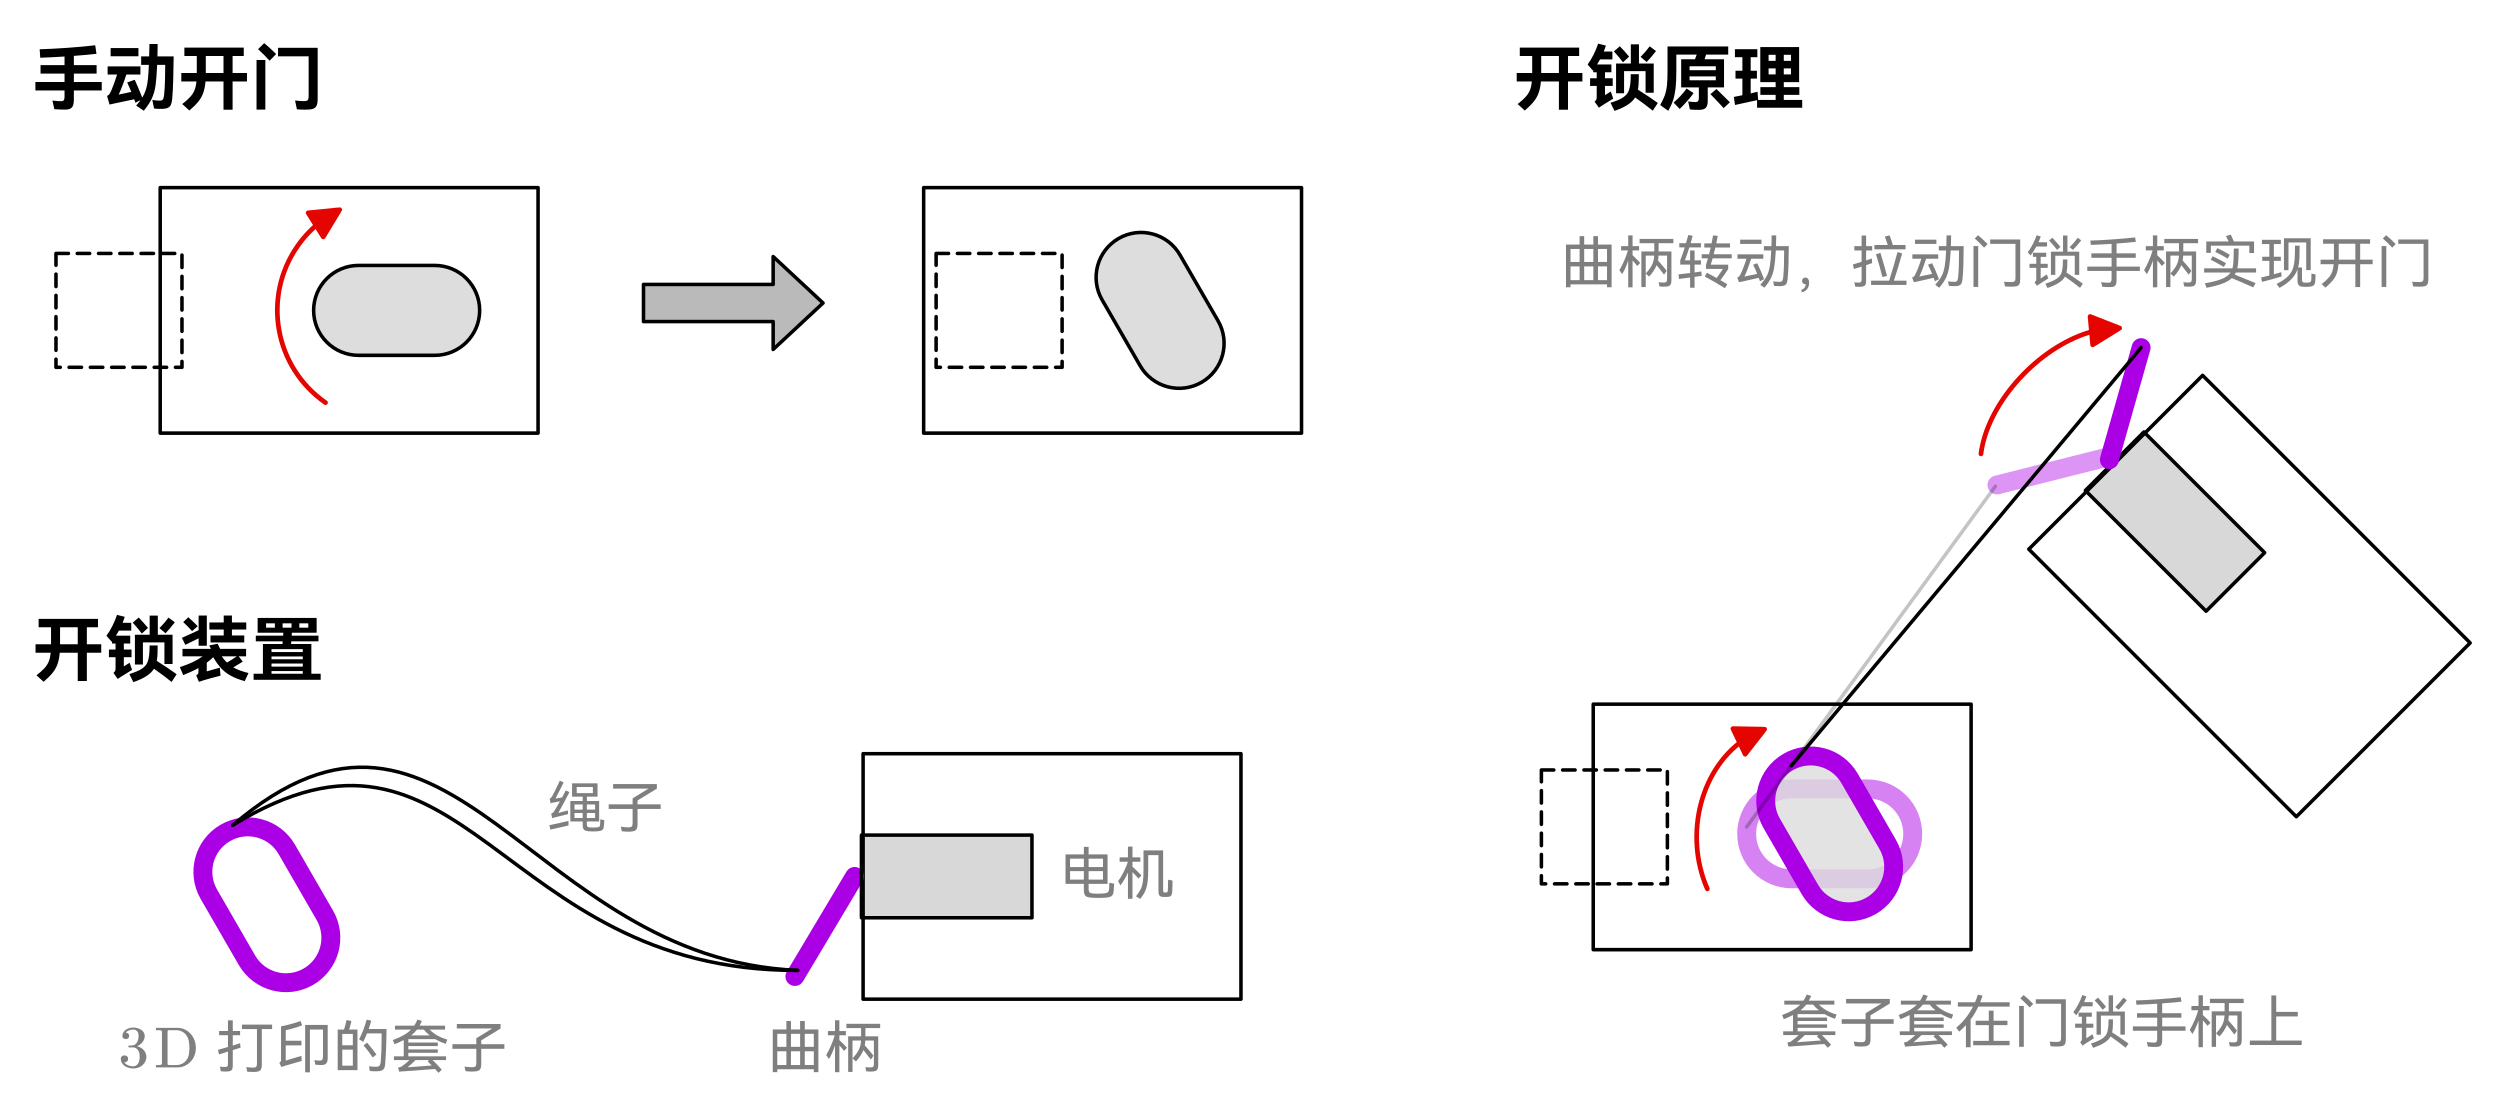 <?xml version="1.0"?>
<svg xmlns="http://www.w3.org/2000/svg" xmlns:xlink="http://www.w3.org/1999/xlink" width="705.262" height="315.814">
	<defs>
		<marker id="CustomMarker-01" markerUnits="strokeWidth" markerWidth="9" markerHeight="9" viewBox="-9 -4.5 9 9" orient="auto-start-reverse">
			<path d="M 0 -0 L -6 -3, -6 -0.5, -6 0.5, -6 3 Z" fill="#E50500" stroke="#E50500" stroke-linejoin="round" />
		</marker>
		<marker id="CustomMarker-02" markerUnits="strokeWidth" markerWidth="9" markerHeight="9" viewBox="-9 -4.5 9 9" orient="auto-start-reverse">
			<path d="M 0 -0 L -6 -3, -6 -0.5, -6 0.5, -6 3 Z" fill="#E50500" stroke="#E50500" stroke-linejoin="round" />
		</marker>
		<marker id="CustomMarker-03" markerUnits="strokeWidth" markerWidth="9" markerHeight="9" viewBox="-9 -4.5 9 9" orient="auto-start-reverse">
			<path d="M 0 -0 L -6 -3, -6 -0.5, -6 0.5, -6 3 Z" fill="#E50500" stroke="#E50500" stroke-linejoin="round" />
		</marker>
	</defs>
	<rect x="-0" y="-0" width="705.262" height="315.814" stroke="none" fill="#FFFFFF" />
	<path d="M -106.599 -69.257 L 106.599 -69.257, 106.599 69.257, -106.599 69.257 Z" fill="none" stroke="#000000" stroke-width="2" stroke-linecap="round" stroke-linejoin="round" transform="matrix(0.5 0 -0 0.5 313.866 87.561)" />
	<path d="M -21.478 25.365 C -35.487 25.365, -46.843 14.009, -46.843 2.028e-005, -46.843 -14.009, -35.487 -25.365, -21.478 -25.365 L 21.478 -25.365 C 35.486 -25.365, 46.843 -14.009, 46.843 -3.61352e-005, 46.843 14.009, 35.487 25.365, 21.478 25.365, 21.478 25.365, 21.478 25.365, 21.478 25.365 Z" stroke="none" fill="#000000" fill-opacity="0.133" transform="matrix(0.25 0.433 -0.433 0.25 327.269 87.561)" />
	<path d="M -21.478 25.365 C -35.487 25.365, -46.843 14.009, -46.843 2.028e-005, -46.843 -14.009, -35.487 -25.365, -21.478 -25.365 L 21.478 -25.365 C 35.486 -25.365, 46.843 -14.009, 46.843 -3.61352e-005, 46.843 14.009, 35.487 25.365, 21.478 25.365, 21.478 25.365, 21.478 25.365, 21.478 25.365 Z" fill="none" stroke="#000000" stroke-width="2" stroke-linecap="round" stroke-linejoin="round" transform="matrix(0.25 0.433 -0.433 0.25 327.269 87.561)" />
	<path d="M -35.543 -32.124 L 35.543 -32.124, 35.543 32.124, -35.543 32.124 Z" fill="none" stroke="#000000" stroke-width="2" stroke-linecap="round" stroke-linejoin="round" stroke-dasharray="7.01, 4.99" transform="matrix(0.5 0 -0 0.5 281.855 87.561)" />
	<path d="M -50.648 -10.482 L 22.508 -10.482, 22.508 -26.204, 50.648 0, 22.508 26.204, 22.508 10.482, -50.648 10.482 Z" stroke="none" fill="#9F9F9F" fill-opacity="0.718" transform="matrix(0.5 0 -0 0.5 206.857 85.48)" />
	<path d="M -50.648 -10.482 L 22.508 -10.482, 22.508 -26.204, 50.648 0, 22.508 26.204, 22.508 10.482, -50.648 10.482 Z" fill="none" stroke="#000000" stroke-width="2" stroke-linecap="round" stroke-linejoin="round" transform="matrix(0.5 0 -0 0.5 206.857 85.48)" />
	<path d="M -36.25 52.052 C -64.997 32.032, -72.072 -7.502, -52.052 -36.25, -48.416 -41.471, -44.03 -46.094, -39.054 -49.982 L -28.249 -56.793" fill="none" stroke="#E50500" stroke-width="2.667" stroke-linecap="round" stroke-linejoin="round" marker-end="url(#CustomMarker-01)" transform="matrix(0.5 0 -0 0.5 109.951 87.561)" />
	<g transform="matrix(1 0 -0 1 9.25 9.25)">
		<svg width="246.126" height="63.032">
			<defs />
			<path d="M 19.453 13.892 L 19.453 16.264, 11.586 16.264, 11.586 18.857 C 11.586 19.889, 11.411 20.615, 11.059 21.037, 10.707 21.459, 10.089 21.671, 9.205 21.671, 8.157 21.671, 7.114 21.63, 6.079 21.55 L 5.54 19.118 C 6.563 19.24, 7.404 19.3, 8.066 19.299, 8.384 19.3, 8.612 19.203, 8.75 19.009, 8.888 18.815, 8.957 18.49, 8.957 18.032 L 8.957 16.264, 0.737 16.264, 0.737 13.892, 8.957 13.892, 8.957 11.52, 2.187 11.52, 2.187 9.128, 8.957 9.128, 8.957 6.696 C 6.377 6.858, 4.092 6.972, 2.104 7.038 L 1.938 4.646 C 4.05 4.593, 6.648 4.46, 9.733 4.245, 12.819 4.032, 15.444 3.789, 17.61 3.52 L 17.962 5.932 C 16.334 6.121, 14.209 6.315, 11.586 6.515 L 11.586 9.128, 18.003 9.128, 18.003 11.52, 11.586 11.52, 11.586 13.892 Z" stroke="none" fill="#000000" />
			<path d="M 39.742 6.656 C 39.728 8.601, 39.687 10.751, 39.618 13.109, 39.55 15.468, 39.453 17.324, 39.328 18.676, 39.26 19.374, 39.136 19.917, 38.956 20.304, 38.776 20.693, 38.496 20.977, 38.117 21.158, 37.737 21.339, 37.224 21.443, 36.574 21.47, 35.72 21.497, 34.933 21.463, 34.215 21.369 L 33.717 18.937 C 34.504 19.073, 35.187 19.139, 35.768 19.138, 36.222 19.139, 36.533 19.029, 36.698 18.808, 36.864 18.587, 36.982 18.148, 37.05 17.49, 37.161 16.46, 37.241 15.149, 37.289 13.562, 37.338 11.974, 37.362 10.47, 37.362 9.048 L 35.084 9.048 C 34.974 11.555, 34.825 13.475, 34.639 14.808, 34.453 16.142, 34.114 17.35, 33.624 18.436, 33.135 19.521, 32.366 20.706, 31.315 21.992 L 29.163 20.525 C 29.674 19.95, 30.088 19.441, 30.405 18.997 L 28.956 19.721, 28.604 18.756 C 25.926 19.346, 23.939 19.769, 22.641 20.022, 22.241 20.09, 21.91 20.163, 21.647 20.243 L 20.944 17.791 C 21.206 17.686, 21.39 17.571, 21.493 17.451, 21.596 17.33, 21.71 17.156, 21.834 16.927, 22.056 16.54, 22.356 15.836, 22.735 14.818, 23.115 13.8, 23.464 12.788, 23.78 11.781 L 21.11 11.781, 21.11 9.49, 30.363 9.49, 30.363 11.781, 26.388 11.781 C 26.099 12.707, 25.736 13.74, 25.302 14.878, 24.867 16.017, 24.512 16.868, 24.235 17.429 L 25.499 17.168, 27.797 16.666 C 27.397 15.688, 27.01 14.804, 26.637 14.012 L 28.749 13.249 C 29.246 14.281, 29.956 15.963, 30.881 18.294, 31.323 17.571, 31.668 16.811, 31.917 16.014, 32.166 15.217, 32.348 14.283, 32.465 13.21, 32.583 12.138, 32.676 10.751, 32.745 9.048 L 30.57 9.048, 30.57 6.656, 32.827 6.656, 32.91 3.158, 35.229 3.158 C 35.229 4.098, 35.209 5.264, 35.167 6.656 Z M 21.959 4.304 L 29.804 4.304, 29.804 6.616, 21.959 6.616 Z" stroke="none" fill="#000000" />
			<path d="M 60.425 11.339 L 60.425 13.731, 56.367 13.731, 56.367 21.711, 53.799 21.711, 53.799 13.731, 48.727 13.731 C 48.617 14.979, 48.407 16.044, 48.096 16.928, 47.786 17.813, 47.323 18.637, 46.709 19.401, 46.095 20.164, 45.249 21.007, 44.173 21.932 L 42.164 20.103 C 43.131 19.354, 43.886 18.674, 44.431 18.064, 44.977 17.455, 45.381 16.815, 45.642 16.144, 45.905 15.475, 46.085 14.671, 46.18 13.731 L 41.895 13.731, 41.895 11.339, 46.263 11.339, 46.263 11.259, 46.263 6.555, 42.764 6.555, 42.764 4.184, 59.514 4.184, 59.514 6.555, 56.367 6.555, 56.367 11.339 Z M 48.809 11.339 L 53.799 11.339, 53.799 6.555, 48.809 6.555, 48.809 11.018 Z" stroke="none" fill="#000000" />
			<path d="M 65.273 2.917 C 65.701 3.254, 66.25 3.73, 66.92 4.346, 67.589 4.962, 68.166 5.511, 68.648 5.993 L 66.805 7.882 C 66.337 7.361, 65.785 6.781, 65.15 6.145, 64.514 5.509, 63.983 5.003, 63.556 4.626 Z M 80.365 18.595 C 80.365 19.481, 80.262 20.14, 80.055 20.575, 79.849 21.011, 79.504 21.306, 79.02 21.459, 78.538 21.614, 77.813 21.691, 76.847 21.691, 76.143 21.691, 75.363 21.658, 74.506 21.59 L 73.989 19.098 C 74.984 19.22, 75.811 19.28, 76.474 19.279, 76.861 19.28, 77.147 19.24, 77.333 19.159, 77.519 19.079, 77.647 18.936, 77.716 18.727, 77.785 18.52, 77.819 18.195, 77.819 17.751 L 77.819 6.636, 69.186 6.636, 69.186 4.244, 80.365 4.244 Z M 63.12 7.681 L 65.605 7.681, 65.605 21.671, 63.12 21.671 Z" stroke="none" fill="#000000" />
			<rect />
		</svg>
	</g>
	<g transform="matrix(1 0 -0 1 9.25 170.403)">
		<svg width="248.996" height="63.032">
			<defs />
			<path d="M 19.309 11.339 L 19.309 13.731, 15.251 13.731, 15.251 21.711, 12.683 21.711, 12.683 13.731, 7.61 13.731 C 7.501 14.979, 7.291 16.044, 6.98 16.928, 6.669 17.813, 6.207 18.637, 5.593 19.401, 4.979 20.164, 4.133 21.007, 3.056 21.932 L 1.048 20.103 C 2.015 19.354, 2.77 18.674, 3.315 18.064, 3.86 17.455, 4.265 16.815, 4.526 16.144, 4.789 15.475, 4.968 14.671, 5.064 13.731 L 0.779 13.731, 0.779 11.339, 5.147 11.339, 5.147 11.259, 5.147 6.555, 1.648 6.555, 1.648 4.184, 18.398 4.184, 18.398 6.555, 15.251 6.555, 15.251 11.339 Z M 7.693 11.339 L 12.683 11.339, 12.683 6.555, 7.693 6.555, 7.693 11.018 Z" stroke="none" fill="#000000" />
			<path d="M 28.004 18.575 C 27.273 19.005, 26.224 19.655, 24.857 20.525, 24.568 20.7, 24.27 20.901, 23.966 21.128 L 22.745 19.419 C 22.98 19.233, 23.139 19.056, 23.221 18.888, 23.304 18.721, 23.346 18.49, 23.346 18.193 L 23.346 14.997, 21.482 14.997, 21.482 12.826, 23.346 12.826, 23.346 11.138, 22.352 11.138, 22.352 10.495, 22.248 10.636, 20.778 8.947 C 21.4 8.104, 21.966 7.17, 22.476 6.145, 22.986 5.119, 23.415 4.091, 23.759 3.058 L 25.934 3.601 C 25.74 4.259, 25.54 4.822, 25.333 5.289 L 27.775 5.289, 27.775 7.5, 24.298 7.5 C 24.049 7.944, 23.767 8.42, 23.449 8.927 L 27.486 8.927, 27.486 11.138, 25.685 11.138, 25.685 12.826, 27.858 12.826, 27.858 14.997, 25.685 14.997, 25.685 17.59, 27.32 16.565 Z M 28.81 17.068 L 28.81 8.666, 32.972 8.666, 32.972 3.259, 35.27 3.259, 35.27 8.666, 39.432 8.666, 39.432 16.907, 37.133 16.907, 37.133 10.816, 31.068 10.816, 31.068 17.068 Z M 30.756 8.324 C 30.426 7.869, 30.013 7.348, 29.515 6.758, 29.018 6.168, 28.577 5.666, 28.19 5.249 L 29.867 3.802 C 30.653 4.593, 31.53 5.572, 32.496 6.736 Z M 40.073 5.148 C 39.08 6.45, 38.203 7.481, 37.445 8.244 L 35.726 6.797 C 36.623 5.913, 37.479 4.922, 38.293 3.822 Z M 39.162 21.972 C 38.597 21.503, 37.835 20.91, 36.876 20.193, 35.916 19.477, 35.023 18.831, 34.194 18.253, 33.725 19.005, 33.028 19.686, 32.103 20.294, 31.178 20.904, 29.936 21.483, 28.376 22.032 L 27.238 19.741 C 28.798 19.274, 29.964 18.781, 30.736 18.265, 31.51 17.75, 32.034 17.169, 32.31 16.526, 32.587 15.883, 32.773 15.019, 32.868 13.932, 32.923 13.411, 32.951 12.661, 32.951 11.681 L 35.229 11.681 C 35.229 12.566, 35.215 13.344, 35.187 14.012, 35.16 14.791, 35.09 15.467, 34.98 16.043, 35.809 16.553, 36.789 17.187, 37.921 17.943, 39.053 18.701, 39.942 19.32, 40.59 19.801 Z" stroke="none" fill="#000000" />
			<path d="M 46.781 9.671 C 45.994 10.048, 45.257 10.406, 44.566 10.748, 43.876 11.089, 43.366 11.347, 43.035 11.52 L 42.061 9.53 C 42.531 9.33, 43.214 9.026, 44.111 8.617, 45.008 8.209, 45.899 7.797, 46.781 7.379 L 46.781 3.239, 49.1 3.239, 49.1 11.761, 46.781 11.761 Z M 50.135 8.867 L 53.862 8.867, 53.862 7.199, 49.825 7.199, 49.825 5.189, 53.862 5.189, 53.862 3.239, 56.18 3.239, 56.18 5.189, 60.218 5.189, 60.218 7.199, 56.18 7.199, 56.18 8.867, 59.658 8.867, 59.658 10.837, 50.135 10.837 Z M 44.939 7.641 C 44.208 6.824, 43.373 5.974, 42.434 5.088 L 43.883 3.721, 44.193 4.023 C 45.2 4.922, 45.974 5.666, 46.512 6.254 Z M 56.573 17.872 C 57.664 18.502, 59.093 19.032, 60.859 19.459 L 59.783 21.751 C 58.182 21.309, 56.843 20.784, 55.767 20.173, 54.69 19.565, 53.786 18.852, 53.054 18.034, 52.323 17.217, 51.605 16.205, 50.901 14.997, 50.308 15.575, 49.7 16.09, 49.08 16.545 L 49.08 18.997 C 49.328 18.932, 49.86 18.777, 50.674 18.535, 51.005 18.456, 51.701 18.261, 52.764 17.952 L 52.95 20.203 C 50.66 20.794, 49.093 21.222, 48.251 21.49, 47.768 21.638, 47.306 21.791, 46.864 21.952 L 46.099 20.123 C 46.361 19.977, 46.533 19.833, 46.616 19.692, 46.699 19.551, 46.739 19.326, 46.739 19.017 L 46.739 18.052 C 45.484 18.751, 44.05 19.414, 42.434 20.042 L 41.482 17.791 C 42.889 17.337, 44.097 16.872, 45.105 16.396, 46.112 15.921, 47.044 15.374, 47.899 14.756 L 42.227 14.756, 42.227 12.646, 50.239 12.646 C 50.101 12.299, 49.943 11.977, 49.762 11.681 L 52.144 11.198 C 52.337 11.575, 52.571 12.058, 52.847 12.646 L 60.176 12.646, 60.176 14.756, 58.084 14.756, 59.244 16.244 C 58.499 16.727, 57.608 17.27, 56.573 17.872 Z M 53.303 14.756 C 53.786 15.455, 54.276 16.038, 54.773 16.505, 55.601 16.038, 56.525 15.455, 57.547 14.756 Z" stroke="none" fill="#000000" />
			<path d="M 78.585 11.279 L 78.585 19.66, 81.215 19.66, 81.215 21.369, 62.292 21.369, 62.292 19.66, 64.921 19.66, 64.921 11.279, 70.449 11.279, 70.49 10.515, 62.914 10.515, 62.914 8.927, 70.614 8.927, 70.677 8.103, 63.431 8.103, 63.431 3.922, 80.076 3.922, 80.076 8.103, 73.099 8.103, 73.037 8.927, 80.594 8.927, 80.594 10.515, 72.912 10.515, 72.872 11.279 Z M 68.295 5.45 L 65.812 5.45, 65.812 6.656, 68.295 6.656 Z M 70.47 5.45 L 70.47 6.656, 72.995 6.656, 72.995 5.45 Z M 75.19 6.656 L 77.716 6.656, 77.716 5.45, 75.19 5.45 Z M 76.163 13.55 L 76.163 12.726, 67.343 12.726, 67.343 13.55 Z M 67.343 15.58 L 76.163 15.58, 76.163 14.796, 67.343 14.796 Z M 76.163 17.651 L 76.163 16.786, 67.343 16.786, 67.343 17.651 Z M 76.163 18.917 L 67.343 18.917, 67.343 19.66, 76.163 19.66 Z" stroke="none" fill="#000000" />
			<rect />
		</svg>
	</g>
	<path d="M -106.599 -69.257 L 106.599 -69.257, 106.599 69.257, -106.599 69.257 Z" fill="none" stroke="#000000" stroke-width="2" stroke-linecap="round" stroke-linejoin="round" transform="matrix(0.5 0 -0 0.5 296.783 247.245)" />
	<path d="M -106.599 -69.257 L 106.599 -69.257, 106.599 69.257, -106.599 69.257 Z" fill="none" stroke="#000000" stroke-width="2" stroke-linecap="round" stroke-linejoin="round" transform="matrix(0.5 0 -0 0.5 98.491 87.561)" />
	<path d="M -21.478 25.365 C -35.487 25.365, -46.843 14.009, -46.843 2.028e-005, -46.843 -14.009, -35.487 -25.365, -21.478 -25.365 L 21.478 -25.365 C 35.487 -25.365, 46.843 -14.009, 46.843 -3.61352e-005, 46.843 14.009, 35.487 25.365, 21.478 25.365, 21.478 25.365, 21.478 25.365, 21.478 25.365 Z" stroke="none" fill="#000000" fill-opacity="0.133" transform="matrix(0.5 0 -0 0.5 111.894 87.561)" />
	<path d="M -21.478 25.365 C -35.487 25.365, -46.843 14.009, -46.843 2.028e-005, -46.843 -14.009, -35.487 -25.365, -21.478 -25.365 L 21.478 -25.365 C 35.487 -25.365, 46.843 -14.009, 46.843 -3.61352e-005, 46.843 14.009, 35.487 25.365, 21.478 25.365, 21.478 25.365, 21.478 25.365, 21.478 25.365 Z" fill="none" stroke="#000000" stroke-width="2" stroke-linecap="round" stroke-linejoin="round" transform="matrix(0.5 0 -0 0.5 111.894 87.561)" />
	<path d="M -35.543 -32.124 L 35.543 -32.124, 35.543 32.124, -35.543 32.124 Z" fill="none" stroke="#000000" stroke-width="2" stroke-linecap="round" stroke-linejoin="round" stroke-dasharray="7.01, 4.99" transform="matrix(0.5 0 -0 0.5 33.562 87.561)" />
	<path d="M -21.479 25.364 C -35.487 25.364, -46.843 14.008, -46.843 2.02801e-005, -46.843 -14.008, -35.487 -25.364, -21.479 -25.364 L 21.478 -25.364 C 35.487 -25.365, 46.843 -14.008, 46.843 -3.74839e-005, 46.843 14.008, 35.487 25.364, 21.479 25.364, 21.479 25.364, 21.479 25.364, 21.479 25.364 Z" fill="none" stroke="#AB00E5" stroke-width="10.667" stroke-linecap="round" stroke-linejoin="round" transform="matrix(0.25 0.433 -0.433 0.25 75.284 255.248)" />
	<g transform="matrix(1 0 -0 1 34.011 285.282)">
		<svg width="329.942" height="50.968">
			<defs />
			<path d="M 7.289 12.88 C 7.289 13.322, 7.191 13.745, 6.996 14.15, 6.801 14.556, 6.539 14.902, 6.211 15.188, 5.842 15.512, 5.433 15.752, 4.987 15.908, 4.541 16.065, 4.074 16.143, 3.588 16.143, 3.149 16.143, 2.722 16.081, 2.304 15.958, 1.887 15.835, 1.511 15.658, 1.175 15.428, 0.84 15.197, 0.572 14.914, 0.371 14.577, 0.17 14.242, 0.069 13.855, 0.069 13.419, 0.069 13.091, 0.179 12.846, 0.398 12.684, 0.617 12.523, 0.849 12.442, 1.092 12.442, 1.345 12.442, 1.582 12.523, 1.801 12.684, 2.02 12.846, 2.13 13.091, 2.13 13.419, 2.13 13.614, 2.092 13.777, 2.015 13.908, 1.938 14.039, 1.841 14.148, 1.722 14.235, 1.603 14.322, 1.467 14.376, 1.313 14.396, 1.234 14.417, 1.16 14.427, 1.092 14.427, 1.023 14.427, 1.013 14.432, 1.06 14.442, 1.224 14.73, 1.546 14.984, 2.027 15.204, 2.508 15.425, 3.028 15.535, 3.588 15.535, 3.852 15.535, 4.099 15.47, 4.329 15.339, 4.559 15.208, 4.751 15.033, 4.904 14.812, 5.094 14.525, 5.224 14.217, 5.292 13.889, 5.361 13.561, 5.395 13.225, 5.395 12.88, 5.395 12.527, 5.361 12.187, 5.292 11.861, 5.224 11.536, 5.094 11.234, 4.904 10.957, 4.745 10.732, 4.552 10.549, 4.325 10.411, 4.098 10.272, 3.852 10.203, 3.588 10.203 L 2.439 10.203 C 2.286 10.203, 2.204 10.131, 2.193 9.987 L 2.193 9.902 C 2.193 9.841, 2.212 9.793, 2.249 9.756, 2.296 9.71, 2.357 9.687, 2.431 9.687, 2.584 9.667, 2.743 9.657, 2.907 9.656, 3.065 9.657, 3.221 9.647, 3.374 9.625, 3.66 9.605, 3.908 9.517, 4.119 9.36, 4.331 9.204, 4.508 9.004, 4.65 8.76, 4.793 8.517, 4.901 8.236, 4.975 7.918, 5.049 7.6, 5.086 7.274, 5.086 6.94, 5.086 6.694, 5.06 6.461, 5.007 6.24, 4.954 6.02, 4.856 5.827, 4.713 5.663, 4.418 5.325, 4.042 5.158, 3.588 5.163, 3.102 5.163, 2.657 5.254, 2.253 5.436, 1.849 5.618, 1.578 5.815, 1.44 6.024, 1.404 6.03, 1.422 6.033, 1.496 6.032, 1.686 6.033, 1.866 6.089, 2.035 6.201, 2.289 6.35, 2.415 6.602, 2.415 6.955, 2.415 7.254, 2.319 7.478, 2.126 7.629, 1.933 7.781, 1.718 7.856, 1.48 7.856, 1.247 7.856, 1.03 7.782, 0.826 7.633, 0.623 7.484, 0.521 7.258, 0.521 6.955, 0.521 6.581, 0.611 6.251, 0.791 5.963, 0.97 5.676, 1.201 5.43, 1.484 5.225, 1.767 5.02, 2.093 4.863, 2.463 4.755, 2.833 4.647, 3.208 4.594, 3.588 4.593, 3.995 4.594, 4.389 4.647, 4.769 4.755, 5.149 4.863, 5.509 5.03, 5.847 5.255, 6.122 5.45, 6.353 5.69, 6.54 5.975, 6.728 6.26, 6.822 6.581, 6.822 6.94, 6.822 7.3, 6.757 7.638, 6.628 7.956, 6.498 8.275, 6.327 8.562, 6.113 8.818, 5.899 9.075, 5.644 9.3, 5.348 9.495, 5.052 9.69, 4.83 9.813, 4.682 9.864, 4.809 9.88, 5.025 9.956, 5.332 10.091, 5.639 10.227, 5.931 10.408, 6.211 10.633, 6.539 10.916, 6.801 11.253, 6.996 11.646, 7.191 12.038, 7.289 12.45, 7.289 12.88 Z" stroke="none" fill="#7F7F7F" />
			<path d="M 21.241 10.366 C 21.241 11.083, 21.119 11.773, 20.874 12.435, 20.628 13.097, 20.252 13.695, 19.745 14.228, 19.276 14.726, 18.729 15.118, 18.104 15.403, 17.479 15.688, 16.818 15.83, 16.122 15.83 L 9.968 15.83, 9.968 15.178 C 10.265 15.179, 10.548 15.175, 10.817 15.167, 11.087 15.159, 11.292 15.132, 11.432 15.084, 11.507 15.059, 11.566 15.006, 11.61 14.928, 11.653 14.849, 11.675 14.765, 11.675 14.676 L 11.675 5.827 C 11.675 5.739, 11.653 5.655, 11.61 5.577, 11.566 5.498, 11.507 5.445, 11.432 5.419, 11.292 5.372, 11.087 5.346, 10.817 5.341, 10.548 5.336, 10.265 5.333, 9.968 5.333 L 9.968 4.689, 16.122 4.689 C 16.829 4.689, 17.492 4.837, 18.112 5.133, 18.732 5.429, 19.279 5.836, 19.753 6.353, 20.255 6.909, 20.628 7.532, 20.874 8.222, 21.119 8.913, 21.241 9.628, 21.241 10.366 Z M 19.422 10.366 C 19.422 9.728, 19.369 9.093, 19.264 8.462, 19.159 7.831, 18.918 7.259, 18.54 6.746, 18.206 6.296, 17.792 5.948, 17.299 5.702, 16.806 5.456, 16.271 5.333, 15.694 5.333 L 14.02 5.333 C 13.896 5.333, 13.769 5.336, 13.64 5.341, 13.51 5.346, 13.416 5.37, 13.356 5.411, 13.308 5.448, 13.28 5.507, 13.272 5.588, 13.264 5.67, 13.259 5.749, 13.259 5.827 L 13.259 14.676 C 13.259 14.765, 13.264 14.848, 13.272 14.924, 13.28 15, 13.308 15.056, 13.356 15.092, 13.416 15.134, 13.512 15.159, 13.644 15.167, 13.776 15.175, 13.901 15.179, 14.02 15.178 L 15.694 15.178 C 16.254 15.179, 16.784 15.065, 17.283 14.837, 17.782 14.61, 18.201 14.276, 18.54 13.836, 18.923 13.344, 19.166 12.797, 19.268 12.195, 19.37 11.594, 19.422 10.984, 19.422 10.366 Z" stroke="none" fill="#7F7F7F" />
			<path d="M 33.858 10.261 L 31.655 10.953, 31.655 15.246 C 31.655 15.762, 31.594 16.142, 31.473 16.388, 31.352 16.635, 31.148 16.801, 30.861 16.886, 30.573 16.973, 30.137 17.015, 29.551 17.015, 29.176 17.015, 28.757 16.989, 28.293 16.934 L 28.012 15.6 C 28.586 15.686, 29.023 15.729, 29.32 15.728, 29.728 15.729, 29.993 15.668, 30.115 15.544, 30.237 15.422, 30.297 15.162, 30.297 14.764 L 30.297 11.371, 27.763 12.175, 27.481 10.872 C 28.199 10.691, 29.138 10.428, 30.297 10.084 L 30.297 6.756, 27.796 6.756, 27.796 5.566, 30.297 5.566, 30.297 2.559, 31.655 2.559, 31.655 5.566, 33.725 5.566, 33.725 6.756, 31.655 6.756, 31.655 9.682 C 32.174 9.523, 32.859 9.297, 33.709 9.007 Z M 42.752 3.765 L 42.752 5.019, 39.853 5.019, 39.853 15.166 C 39.853 15.692, 39.776 16.096, 39.621 16.38, 39.467 16.664, 39.218 16.86, 38.877 16.967, 38.535 17.074, 38.059 17.127, 37.452 17.127, 37.088 17.127, 36.519 17.106, 35.746 17.063 L 35.465 15.745 C 36.182 15.842, 36.844 15.89, 37.452 15.889, 37.838 15.89, 38.107 15.81, 38.255 15.649, 38.404 15.488, 38.479 15.215, 38.479 14.828 L 38.479 5.019, 34.239 5.019, 34.239 3.765 Z" stroke="none" fill="#7F7F7F" />
			<path d="M 51.216 3.974 C 50.487 4.253, 49.7 4.52, 48.855 4.771, 48.011 5.023, 47.257 5.213, 46.595 5.341 L 46.595 8.316, 51.017 8.316, 51.017 9.634, 46.595 9.634, 46.595 13.911, 51.017 12.577, 51.099 14.008 C 49.653 14.406, 48.145 14.845, 46.578 15.326 L 45.352 15.712, 44.789 14.522 C 44.965 14.406, 45.09 14.29, 45.161 14.178, 45.234 14.065, 45.269 13.934, 45.269 13.783 L 45.269 4.263 C 46.031 4.125, 46.95 3.909, 48.027 3.613, 49.104 3.319, 50.023 3.031, 50.785 2.752 Z M 52.077 3.861 L 58.437 3.861, 58.437 13.107 C 58.437 13.869, 58.299 14.403, 58.023 14.708, 57.747 15.014, 57.327 15.167, 56.763 15.166, 56.167 15.167, 55.56 15.134, 54.942 15.069 L 54.677 13.783 C 55.24 13.869, 55.775 13.912, 56.283 13.911, 56.614 13.912, 56.836 13.819, 56.946 13.631, 57.057 13.444, 57.111 13.097, 57.111 12.593 L 57.111 5.148, 53.418 5.148, 53.418 17.224, 52.077 17.224 Z" stroke="none" fill="#7F7F7F" />
			<path d="M 75.016 5.003 L 75.016 5.678 C 75.016 7.03, 74.981 8.612, 74.908 10.423, 74.836 12.235, 74.75 13.725, 74.651 14.892, 74.607 15.419, 74.508 15.823, 74.353 16.106, 74.199 16.391, 73.975 16.592, 73.682 16.709, 73.39 16.828, 72.995 16.897, 72.498 16.918, 72.377 16.929, 72.2 16.934, 71.968 16.934, 71.781 16.934, 71.568 16.929, 71.33 16.918, 71.093 16.908, 70.908 16.897, 70.776 16.886 L 70.328 16.854, 70.096 15.519 C 70.892 15.617, 71.51 15.665, 71.951 15.664, 72.294 15.665, 72.556 15.631, 72.738 15.561, 72.921 15.491, 73.065 15.358, 73.169 15.159, 73.274 14.961, 73.348 14.652, 73.393 14.233, 73.558 12.412, 73.641 10.161, 73.641 7.479 L 73.641 6.241, 69.533 6.241 C 69.158 7.154, 68.799 7.952, 68.457 8.637 L 67.297 7.897 C 67.728 7.094, 68.132 6.197, 68.506 5.205, 68.882 4.214, 69.18 3.272, 69.401 2.382 L 70.725 2.639 C 70.494 3.509, 70.251 4.297, 69.997 5.003 Z M 65.127 2.736 C 64.973 3.444, 64.764 4.248, 64.498 5.148 L 66.834 5.148, 66.834 16.613, 61.252 16.613, 61.252 5.148, 63.041 5.148 C 63.306 4.388, 63.538 3.504, 63.737 2.495 Z M 62.544 9.602 L 65.525 9.602, 65.525 6.402, 62.544 6.402 Z M 71.139 13.043 C 70.787 12.508, 70.356 11.902, 69.848 11.227, 69.341 10.552, 68.909 10.016, 68.556 9.618 L 69.549 8.862 C 69.914 9.27, 70.347 9.796, 70.85 10.439, 71.353 11.082, 71.792 11.666, 72.166 12.191 Z M 62.544 10.84 L 62.544 15.342, 65.525 15.342, 65.525 10.84 Z" stroke="none" fill="#7F7F7F" />
			<path d="M 81.177 11.725 L 81.177 12.722, 91.826 12.722, 91.826 13.767, 88.017 13.767 C 88.823 14.54, 89.69 15.445, 90.617 16.484 L 89.689 17.369 C 89.525 17.154, 89.204 16.796, 88.729 16.291 L 80.862 16.87, 78.593 17.031, 78.295 15.857 C 78.759 15.826, 79.118 15.713, 79.371 15.519, 80.211 14.909, 80.923 14.325, 81.508 13.767 L 77.119 13.767, 77.119 12.722, 79.885 12.722, 79.885 8.123 C 79.157 8.51, 78.29 8.9, 77.285 9.296 L 76.804 8.123 C 77.997 7.684, 79.01 7.226, 79.843 6.749, 80.678 6.272, 81.37 5.749, 81.922 5.18 L 77.417 5.18, 77.417 4.07, 82.833 4.07 C 83.187 3.546, 83.496 2.967, 83.76 2.334 L 85.019 2.736 C 84.864 3.102, 84.644 3.546, 84.357 4.07 L 91.545 4.07, 91.545 5.18, 87.189 5.18 C 88.513 6.5, 90.176 7.432, 92.174 7.978 L 91.727 9.184 C 90.678 8.842, 89.695 8.402, 88.779 7.865 L 81.177 7.865, 81.177 8.83, 89.491 8.83, 89.491 9.811, 81.177 9.811, 81.177 10.76, 89.491 10.76, 89.491 11.725 Z M 83.628 5.18 C 83.176 5.76, 82.629 6.302, 81.988 6.804 L 87.205 6.804 C 86.544 6.29, 85.991 5.749, 85.549 5.18 Z M 87.785 15.294 C 87.41 14.898, 87.018 14.512, 86.609 14.136 L 87.056 13.767, 83.23 13.767 C 82.48 14.518, 81.723 15.199, 80.961 15.809 L 87.785 15.294 Z" stroke="none" fill="#7F7F7F" />
			<path d="M 108.276 9.296 L 108.276 10.599, 101.751 10.599, 101.751 14.908 C 101.751 15.488, 101.676 15.925, 101.527 16.219, 101.379 16.514, 101.118 16.72, 100.749 16.838, 100.379 16.956, 99.841 17.015, 99.133 17.015, 98.56 17.015, 97.953 16.973, 97.311 16.886 L 97.03 15.6 C 97.848 15.729, 98.555 15.794, 99.151 15.793, 99.504 15.794, 99.764 15.757, 99.93 15.681, 100.095 15.607, 100.209 15.478, 100.269 15.295, 100.329 15.113, 100.36 14.829, 100.36 14.442 L 100.36 10.599, 93.618 10.599, 93.618 9.296, 100.36 9.296, 100.36 7.608, 104.848 4.858, 94.86 4.858, 94.86 3.588, 107.2 3.588, 107.2 4.874, 101.751 8.203, 101.751 9.296 Z" stroke="none" fill="#7F7F7F" />
			<rect />
		</svg>
	</g>
	<path d="M -16.844 28.22 L 16.843 -28.221" fill="none" stroke="#AB00E5" stroke-width="10.667" stroke-linecap="round" stroke-linejoin="round" transform="matrix(0.5 0 0 0.5 232.67 261.356)" />
	<path d="M -159.375 -0.938 C -28.125 -81.563, -10.625 81.563, 159.375 80.938" fill="none" stroke="#000000" stroke-width="2" stroke-linecap="round" stroke-linejoin="round" transform="matrix(0.5 0 -0 0.5 145.342 233.278)" />
	<g transform="matrix(1 0 -0 1 216.385 285.282)">
		<svg width="96.002" height="50.968">
			<defs />
			<path d="M 10.643 2.752 L 10.643 5.132, 14.486 5.132, 14.486 17.176, 13.194 17.176, 13.194 16.356, 2.892 16.356, 2.892 17.176, 1.617 17.176, 1.617 5.132, 5.459 5.132, 5.459 2.752, 6.752 2.752, 6.752 5.132, 9.335 5.132, 9.335 2.752 Z M 5.459 10.036 L 5.459 6.37, 2.892 6.37, 2.892 10.036 Z M 9.335 10.036 L 9.335 6.37, 6.752 6.37, 6.752 10.036 Z M 13.194 10.036 L 13.194 6.37, 10.643 6.37, 10.643 10.036 Z M 5.459 11.29 L 2.892 11.29, 2.892 15.166, 5.459 15.166 Z M 9.335 15.166 L 9.335 11.29, 6.752 11.29, 6.752 15.166 Z M 10.643 11.29 L 10.643 15.166, 13.194 15.166, 13.194 11.29 Z" stroke="none" fill="#7F7F7F" />
			<path d="M 20.403 8.139 C 20.756 8.461, 21.142 8.831, 21.561 9.249, 21.982 9.667, 22.312 10.016, 22.555 10.293 L 21.727 11.178 C 21.264 10.589, 20.823 10.074, 20.403 9.634 L 20.403 17.192, 19.177 17.192, 19.177 9.65 C 18.691 11.098, 18.122 12.374, 17.471 13.477 L 16.692 12.352 C 17.19 11.505, 17.651 10.59, 18.076 9.603, 18.501 8.617, 18.841 7.673, 19.094 6.772 L 17.173 6.772, 17.173 5.582, 19.177 5.582, 19.177 2.543, 20.403 2.543, 20.403 5.582, 22.241 5.582, 22.241 6.772, 20.403 6.772 Z M 31.913 4.746 L 27.756 4.746, 27.739 7.077, 31.366 7.077, 31.366 15.182 C 31.366 15.697, 31.298 16.085, 31.159 16.348, 31.021 16.611, 30.8 16.788, 30.497 16.878, 30.193 16.97, 29.755 17.015, 29.18 17.015, 28.927 17.015, 28.535 16.994, 28.004 16.951 L 27.756 15.745 C 28.186 15.81, 28.617 15.842, 29.048 15.841, 29.368 15.842, 29.603 15.813, 29.752 15.754, 29.901 15.695, 30.003 15.591, 30.059 15.44, 30.114 15.29, 30.141 15.065, 30.141 14.764 L 30.141 8.251, 27.723 8.251 C 27.701 8.735, 27.652 9.19, 27.573 9.618, 28.613 10.766, 29.43 11.742, 30.024 12.545 L 29.28 13.622 C 28.573 12.669, 27.878 11.774, 27.192 10.937, 26.784 11.988, 26.078 13.065, 25.073 14.169 L 24.112 13.284 C 24.918 12.438, 25.509 11.632, 25.885 10.865, 26.261 10.099, 26.47 9.228, 26.514 8.251 L 24.112 8.251, 24.112 17.111, 22.887 17.111, 22.887 7.077, 26.53 7.077, 26.53 4.746, 22.39 4.746, 22.39 3.54, 31.913 3.54 Z" stroke="none" fill="#7F7F7F" />
			<rect />
		</svg>
	</g>
	<g transform="matrix(1 0 -0 1 154.533 217.608)">
		<svg width="98.872" height="50.968">
			<defs />
			<path d="M 4.035 7.351 C 4.311 6.88, 4.659 6.221, 5.078 5.373 L 6.105 5.871 C 5.62 6.816, 5.062 7.877, 4.433 9.056, 3.804 10.236, 3.312 11.126, 2.959 11.725 L 5.674 11.017, 5.707 12.062 C 5.211 12.171, 4.482 12.348, 3.522 12.593 L 2.363 12.882, 1.252 13.188, 0.955 11.95 C 1.132 11.875, 1.28 11.793, 1.402 11.701, 1.524 11.611, 1.645 11.473, 1.766 11.29, 2.108 10.766, 2.666 9.823, 3.439 8.46, 2.887 8.537, 2.363 8.627, 1.865 8.734, 1.28 8.863, 0.922 8.949, 0.789 8.991 L 0.541 7.672 C 0.695 7.598, 0.811 7.532, 0.888 7.472, 0.966 7.414, 1.043 7.331, 1.121 7.222, 1.408 6.73, 1.778 6.028, 2.23 5.117, 2.682 4.206, 3.069 3.375, 3.389 2.623 L 4.465 3.106 C 4.179 3.761, 3.727 4.671, 3.107 5.839, 2.589 6.869, 2.285 7.48, 2.197 7.672 Z M 15.943 13.799 L 15.828 15.359 C 15.795 15.778, 15.714 16.09, 15.588 16.299, 15.461 16.508, 15.256 16.656, 14.975 16.741, 14.693 16.828, 14.288 16.886, 13.757 16.918, 13.337 16.941, 13.018 16.951, 12.797 16.951, 12.598 16.951, 12.278 16.941, 11.836 16.918, 11.317 16.886, 10.916 16.82, 10.635 16.717, 10.354 16.616, 10.152 16.442, 10.031 16.195, 9.909 15.95, 9.848 15.601, 9.848 15.15 L 9.848 14.136, 6.354 14.136, 6.354 8.364, 9.848 8.364, 9.848 7.142, 6.851 7.142, 6.851 3.379, 14.039 3.379, 14.039 7.142, 11.025 7.142, 11.025 8.364, 14.486 8.364, 14.486 14.136, 11.025 14.136, 11.025 14.908 C 11.025 15.263, 11.091 15.499, 11.224 15.617, 11.357 15.736, 11.627 15.805, 12.035 15.825, 12.212 15.837, 12.476 15.842, 12.83 15.841, 13.172 15.842, 13.432 15.837, 13.608 15.825, 13.928 15.805, 14.165 15.773, 14.32 15.729, 14.475 15.687, 14.586 15.604, 14.652 15.48, 14.718 15.358, 14.757 15.167, 14.768 14.908 L 14.784 14.458, 14.817 13.509 Z M 12.713 4.408 L 8.159 4.408, 8.159 6.145, 12.713 6.145 Z M 9.848 10.776 L 9.848 9.345, 7.529 9.345, 7.529 10.776 Z M 13.343 10.776 L 13.343 9.345, 11.025 9.345, 11.025 10.776 Z M 7.529 11.741 L 7.529 13.156, 9.848 13.156, 9.848 11.741 Z M 11.025 11.741 L 11.025 13.156, 13.343 13.156, 13.343 11.741 Z M 0.457 15.182 C 2.258 14.808, 4.052 14.406, 5.84 13.976 L 5.84 15.262 C 4.262 15.638, 2.556 16.03, 0.723 16.436 Z" stroke="none" fill="#7F7F7F" />
			<path d="M 31.847 9.296 L 31.847 10.599, 25.321 10.599, 25.321 14.908 C 25.321 15.488, 25.247 15.925, 25.098 16.219, 24.949 16.514, 24.689 16.72, 24.319 16.838, 23.949 16.956, 23.412 17.015, 22.704 17.015, 22.13 17.015, 21.523 16.973, 20.882 16.886 L 20.601 15.6 C 21.419 15.729, 22.125 15.794, 22.721 15.793, 23.075 15.794, 23.334 15.757, 23.5 15.681, 23.666 15.607, 23.779 15.478, 23.84 15.295, 23.9 15.113, 23.93 14.829, 23.93 14.442 L 23.93 10.599, 17.189 10.599, 17.189 9.296, 23.93 9.296, 23.93 7.608, 28.419 4.858, 18.431 4.858, 18.431 3.588, 30.77 3.588, 30.77 4.874, 25.321 8.203, 25.321 9.296 Z" stroke="none" fill="#7F7F7F" />
			<rect />
		</svg>
	</g>
	<path d="M -159.375 11.562 C -36.496 -93.437, 7.5 87.187, 159.375 93.437" fill="none" stroke="#000000" stroke-width="2" stroke-linecap="round" stroke-linejoin="round" transform="matrix(0.5 0 -0 0.5 145.342 227.028)" />
	<rect x="-48.101" y="-23.32" width="96.201" height="46.64" stroke="none" fill="#000000" fill-opacity="0.153" transform="matrix(0.5 0 -0 0.5 267.072 247.245)" />
	<path d="M -48.101 -23.32 L 48.101 -23.32, 48.101 23.32, -48.101 23.32 Z" fill="none" stroke="#000000" stroke-width="2" stroke-linecap="round" stroke-linejoin="round" transform="matrix(0.5 0 -0 0.5 267.072 247.245)" />
	<g transform="matrix(1 0 -0 1 298.743 236.229)">
		<svg width="99.159" height="50.968">
			<defs />
			<path d="M 15.562 13.075 C 15.53 13.741, 15.486 14.416, 15.43 15.101, 15.386 15.617, 15.273 16.006, 15.09 16.267, 14.908 16.53, 14.638 16.715, 14.279 16.822, 13.92 16.929, 13.415 16.999, 12.764 17.031, 12.223 17.063, 11.665 17.079, 11.09 17.079, 10.527 17.079, 9.965 17.063, 9.401 17.031, 8.762 16.989, 8.276 16.905, 7.945 16.782, 7.613 16.659, 7.376 16.444, 7.232 16.139, 7.088 15.834, 7.016 15.392, 7.016 14.812 L 7.016 13.123, 1.849 13.123, 1.849 4.794, 7.016 4.794, 7.016 2.671, 8.358 2.671, 8.358 4.794, 13.707 4.794, 13.707 13.123, 8.358 13.123, 8.358 14.555 C 8.358 15.027, 8.452 15.352, 8.64 15.528, 8.828 15.705, 9.165 15.81, 9.65 15.841, 10.102 15.874, 10.55 15.89, 10.992 15.889, 11.444 15.89, 11.891 15.874, 12.332 15.841, 12.797 15.81, 13.147 15.76, 13.385 15.689, 13.622 15.62, 13.802 15.496, 13.923 15.319, 14.045 15.143, 14.116 14.877, 14.138 14.522, 14.194 13.559, 14.221 12.975, 14.221 12.77 Z M 7.016 8.38 L 7.016 6, 3.125 6, 3.125 8.38 Z M 12.416 8.38 L 12.416 6, 8.358 6, 8.358 8.38 Z M 3.125 9.522 L 3.125 11.918, 7.016 11.918, 7.016 9.522 Z M 8.358 9.522 L 8.358 11.918, 12.416 11.918, 12.416 9.522 Z" stroke="none" fill="#7F7F7F" />
			<path d="M 22.44 11.612 C 22.02 11.131, 21.451 10.524, 20.733 9.795 L 20.733 17.32, 19.458 17.32, 19.458 9.907 C 18.862 11.259, 18.155 12.47, 17.338 13.542 L 16.676 12.368 C 17.173 11.704, 17.683 10.86, 18.208 9.836, 18.732 8.813, 19.144 7.823, 19.442 6.868 L 17.106 6.868, 17.106 5.63, 19.458 5.63, 19.458 2.607, 20.733 2.607, 20.733 5.63, 22.952 5.63, 22.952 6.868, 20.733 6.868, 20.733 8.267 C 21.043 8.537, 21.466 8.934, 22.001 9.458, 22.536 9.984, 22.958 10.412, 23.268 10.744 Z M 32.029 12.175 C 32.029 12.583, 32.021 13.095, 32.004 13.711, 31.988 14.329, 31.968 14.84, 31.946 15.246, 31.924 15.676, 31.864 16, 31.764 16.219, 31.666 16.439, 31.503 16.592, 31.276 16.677, 31.05 16.764, 30.721 16.806, 30.29 16.806 L 29.512 16.806 C 28.982 16.806, 28.61 16.688, 28.394 16.452, 28.179 16.217, 28.071 15.789, 28.071 15.166 L 28.071 5.003, 25.172 5.003, 25.172 9.103 C 25.172 10.595, 25.109 11.801, 24.982 12.723, 24.856 13.645, 24.635 14.457, 24.319 15.159, 24.005 15.861, 23.532 16.597, 22.903 17.369 L 21.727 16.629 C 22.324 15.879, 22.768 15.202, 23.061 14.596, 23.353 13.991, 23.557 13.275, 23.673 12.449, 23.79 11.624, 23.847 10.503, 23.847 9.087 L 23.847 3.668, 29.379 3.668, 29.379 14.796 C 29.379 15.107, 29.416 15.311, 29.487 15.408, 29.559 15.504, 29.711 15.553, 29.942 15.552 L 30.124 15.552 C 30.356 15.553, 30.511 15.502, 30.588 15.4, 30.666 15.298, 30.71 15.07, 30.721 14.715, 30.732 14.363, 30.746 13.904, 30.762 13.342, 30.779 12.779, 30.787 12.316, 30.787 11.95 Z" stroke="none" fill="#7F7F7F" />
			<rect />
		</svg>
	</g>
	<g transform="matrix(1 0 -0 1 427.091 9.25)">
		<svg width="248.996" height="63.032">
			<defs />
			<path d="M 19.309 11.339 L 19.309 13.731, 15.251 13.731, 15.251 21.711, 12.683 21.711, 12.683 13.731, 7.61 13.731 C 7.501 14.979, 7.291 16.044, 6.98 16.928, 6.669 17.813, 6.207 18.637, 5.593 19.401, 4.979 20.164, 4.133 21.007, 3.056 21.932 L 1.048 20.103 C 2.015 19.354, 2.77 18.674, 3.315 18.064, 3.86 17.455, 4.265 16.815, 4.526 16.144, 4.789 15.475, 4.968 14.671, 5.064 13.731 L 0.779 13.731, 0.779 11.339, 5.147 11.339, 5.147 11.259, 5.147 6.555, 1.648 6.555, 1.648 4.184, 18.398 4.184, 18.398 6.555, 15.251 6.555, 15.251 11.339 Z M 7.693 11.339 L 12.683 11.339, 12.683 6.555, 7.693 6.555, 7.693 11.018 Z" stroke="none" fill="#000000" />
			<path d="M 28.004 18.575 C 27.273 19.005, 26.224 19.655, 24.857 20.525, 24.568 20.7, 24.27 20.901, 23.966 21.128 L 22.745 19.419 C 22.98 19.233, 23.139 19.056, 23.221 18.888, 23.304 18.721, 23.346 18.49, 23.346 18.193 L 23.346 14.997, 21.482 14.997, 21.482 12.826, 23.346 12.826, 23.346 11.138, 22.352 11.138, 22.352 10.495, 22.248 10.636, 20.778 8.947 C 21.4 8.104, 21.966 7.17, 22.476 6.145, 22.986 5.119, 23.415 4.091, 23.759 3.058 L 25.934 3.601 C 25.74 4.259, 25.54 4.822, 25.333 5.289 L 27.775 5.289, 27.775 7.5, 24.298 7.5 C 24.049 7.944, 23.767 8.42, 23.449 8.927 L 27.486 8.927, 27.486 11.138, 25.685 11.138, 25.685 12.826, 27.858 12.826, 27.858 14.997, 25.685 14.997, 25.685 17.59, 27.32 16.565 Z M 28.81 17.068 L 28.81 8.666, 32.972 8.666, 32.972 3.259, 35.27 3.259, 35.27 8.666, 39.432 8.666, 39.432 16.907, 37.133 16.907, 37.133 10.816, 31.068 10.816, 31.068 17.068 Z M 30.756 8.324 C 30.426 7.869, 30.013 7.348, 29.515 6.758, 29.018 6.168, 28.577 5.666, 28.19 5.249 L 29.867 3.802 C 30.653 4.593, 31.53 5.572, 32.496 6.736 Z M 40.073 5.148 C 39.08 6.45, 38.203 7.481, 37.445 8.244 L 35.726 6.797 C 36.623 5.913, 37.479 4.922, 38.293 3.822 Z M 39.162 21.972 C 38.597 21.503, 37.835 20.91, 36.876 20.193, 35.916 19.477, 35.023 18.831, 34.194 18.253, 33.725 19.005, 33.028 19.686, 32.103 20.294, 31.178 20.904, 29.936 21.483, 28.376 22.032 L 27.238 19.741 C 28.798 19.274, 29.964 18.781, 30.736 18.265, 31.51 17.75, 32.034 17.169, 32.31 16.526, 32.587 15.883, 32.773 15.019, 32.868 13.932, 32.923 13.411, 32.951 12.661, 32.951 11.681 L 35.229 11.681 C 35.229 12.566, 35.215 13.344, 35.187 14.012, 35.16 14.791, 35.09 15.467, 34.98 16.043, 35.809 16.553, 36.789 17.187, 37.921 17.943, 39.053 18.701, 39.942 19.32, 40.59 19.801 Z" stroke="none" fill="#000000" />
			<path d="M 59.265 15.399 L 54.669 15.399, 54.669 19.238 C 54.669 20.163, 54.479 20.814, 54.1 21.188, 53.72 21.564, 53.068 21.751, 52.144 21.751, 51.302 21.751, 50.467 21.711, 49.639 21.63 L 49.141 19.359 C 49.955 19.481, 50.646 19.541, 51.212 19.54, 51.585 19.541, 51.837 19.445, 51.968 19.25, 52.098 19.056, 52.164 18.751, 52.164 18.334 L 52.164 15.399, 47.174 15.399, 47.174 7.46, 51.067 7.46 C 51.33 6.804, 51.495 6.369, 51.563 6.153 L 45.808 6.153, 45.808 10.877 C 45.808 12.768, 45.739 14.343, 45.601 15.602, 45.463 16.862, 45.232 17.987, 44.908 18.978, 44.584 19.971, 44.125 20.981, 43.531 22.012 L 41.253 20.384 C 41.847 19.326, 42.286 18.403, 42.569 17.612, 42.852 16.821, 43.048 15.931, 43.159 14.938, 43.27 13.947, 43.324 12.613, 43.324 10.937 L 43.324 3.862, 60.445 3.862, 60.445 6.153, 54.193 6.153 C 54.054 6.637, 53.917 7.073, 53.779 7.46 L 59.265 7.46 Z M 56.946 10.555 L 56.946 9.45, 49.534 9.45, 49.534 10.555 Z M 56.946 12.304 L 49.534 12.304, 49.534 13.389, 56.946 13.389 Z M 50.674 17.027 C 50.247 17.645, 49.674 18.363, 48.955 19.179, 48.238 19.997, 47.507 20.766, 46.761 21.49 L 45.042 19.701 C 46.602 18.321, 47.823 16.995, 48.706 15.721 Z M 57.132 15.862 C 58.003 16.693, 59.265 17.939, 60.921 19.6 L 59.161 21.248 C 57.878 19.843, 56.636 18.53, 55.435 17.309 Z" stroke="none" fill="#000000" />
			<path d="M 76.122 18.937 L 81.318 18.937, 81.318 21.148, 68.586 21.148, 68.586 19.017 C 67.785 19.179, 67.027 19.34, 66.308 19.501, 65.591 19.662, 64.956 19.802, 64.403 19.922 L 62.375 20.364, 62.023 18.093 C 62.313 18.054, 63.121 17.893, 64.445 17.61 L 64.445 12.927, 62.499 12.927, 62.499 10.696, 64.445 10.696, 64.445 6.877, 62.333 6.877, 62.333 4.626, 68.668 4.626, 68.668 6.877, 66.784 6.877, 66.784 10.696, 68.544 10.696, 68.544 12.927, 66.784 12.927, 66.784 17.108 C 67.24 16.988, 67.447 16.934, 67.406 16.947, 67.959 16.828, 68.393 16.721, 68.71 16.625 L 68.896 18.937, 73.824 18.937, 73.824 17.51, 69.518 17.51, 69.518 15.339, 73.824 15.339, 73.824 13.912, 69.496 13.912, 69.496 4.023, 80.448 4.023, 80.448 13.912, 76.122 13.912, 76.122 15.339, 80.511 15.339, 80.511 17.51, 76.122 17.51 Z M 73.824 7.922 L 73.824 6.214, 71.837 6.214, 71.837 7.922 Z M 76.122 7.922 L 78.151 7.922, 78.151 6.214, 76.122 6.214 Z M 71.837 10.053 L 71.837 11.741, 73.824 11.741, 73.824 10.053 Z M 76.122 10.053 L 76.122 11.741, 78.151 11.741, 78.151 10.053 Z" stroke="none" fill="#000000" />
			<rect />
		</svg>
	</g>
	<path d="M -106.6 -69.257 L 106.6 -69.257, 106.6 69.257, -106.6 69.257 Z" fill="none" stroke="#000000" stroke-width="2" stroke-linecap="round" stroke-linejoin="round" transform="matrix(0.5 0 -0 0.5 502.76 233.278)" />
	<path d="M -35.543 -32.124 L 35.543 -32.124, 35.543 32.124, -35.543 32.124 Z" fill="none" stroke="#000000" stroke-width="2" stroke-linecap="round" stroke-linejoin="round" stroke-dasharray="7.01, 4.99" transform="matrix(0.5 0 -0 0.5 452.605 233.278)" />
	<path d="M -21.479 25.364 C -35.487 25.364, -46.843 14.008, -46.843 2.02801e-005, -46.843 -14.008, -35.487 -25.364, -21.479 -25.364 L 21.479 -25.364 C 35.487 -25.364, 46.843 -14.008, 46.843 -3.61352e-005, 46.843 14.008, 35.487 25.364, 21.479 25.364, 21.479 25.364, 21.479 25.364, 21.479 25.364 Z" fill="none" stroke="#AB00E5" stroke-opacity="0.49" stroke-width="10.667" stroke-linecap="round" stroke-linejoin="round" transform="matrix(0.5 0 -0 0.5 516.164 235.243)" />
	<path d="M -49.885 -23.903 C -28.246 -40.712, 11.629 -43.636, 39.179 -30.434, 41.621 -29.264, 43.913 -27.989, 46.039 -26.621 L 55.489 -18.749" fill="none" stroke="#E50500" stroke-width="2.667" stroke-linecap="round" stroke-linejoin="round" marker-end="url(#CustomMarker-02)" transform="matrix(0.354 -0.354 0.354 0.354 584.957 118.838)" />
	<path d="M -106.599 -69.257 L 106.599 -69.257, 106.599 69.257, -106.599 69.257 Z" fill="none" stroke="#000000" stroke-width="2" stroke-linecap="round" stroke-linejoin="round" transform="matrix(0.354 0.354 -0.354 0.354 634.587 168.149)" />
	<path d="M -31.863 8.045 L 31.865 -8.046" fill="none" stroke="#AB00E5" stroke-opacity="0.416" stroke-width="10.667" stroke-linecap="round" stroke-linejoin="round" transform="matrix(0.5 0 0 0.5 579.274 132.792)" />
	<path d="M -48.101 -23.319 L 48.101 -23.319, 48.101 23.319, -48.101 23.319 Z" stroke="none" fill="#000000" fill-opacity="0.153" transform="matrix(0.354 0.354 -0.354 0.354 613.579 147.141)" />
	<path d="M -48.101 -23.319 L 48.101 -23.319, 48.101 23.319, -48.101 23.319 Z" fill="none" stroke="#000000" stroke-width="2" stroke-linecap="round" stroke-linejoin="round" transform="matrix(0.354 0.354 -0.354 0.354 613.579 147.141)" />
	<path d="M 8.965 -31.618 L -8.967 31.619" fill="none" stroke="#AB00E5" stroke-width="10.667" stroke-linecap="round" stroke-linejoin="round" transform="matrix(0.5 0 0 0.5 599.541 113.877)" />
	<path d="M -21.479 25.364 C -35.487 25.364, -46.843 14.008, -46.843 2.02801e-005, -46.843 -14.008, -35.487 -25.364, -21.479 -25.364 L 21.479 -25.364 C 35.487 -25.364, 46.843 -14.008, 46.843 -3.61352e-005, 46.843 14.008, 35.487 25.364, 21.479 25.364, 21.479 25.364, 21.479 25.364, 21.479 25.364 Z" stroke="none" fill="#DDDDDD" fill-opacity="0.82" transform="matrix(0.25 0.433 -0.433 0.25 516.164 235.243)" />
	<path d="M -21.479 25.364 C -35.487 25.364, -46.843 14.008, -46.843 2.02801e-005, -46.843 -14.008, -35.487 -25.364, -21.479 -25.364 L 21.479 -25.364 C 35.487 -25.364, 46.843 -14.008, 46.843 -3.61352e-005, 46.843 14.008, 35.487 25.364, 21.479 25.364, 21.479 25.364, 21.479 25.364, 21.479 25.364 Z" fill="none" stroke="#AB00E5" stroke-width="10.667" stroke-linecap="round" stroke-linejoin="round" transform="matrix(0.25 0.433 -0.433 0.25 516.164 235.243)" />
	<path d="M -70.165 96.104 L 70.165 -96.104" fill="none" stroke="#000000" stroke-opacity="0.231" stroke-width="2" stroke-linecap="round" stroke-linejoin="round" transform="matrix(0.5 0 0 0.5 527.824 185.227)" />
	<path d="M -98.672 117.94 L 98.672 -117.94" fill="none" stroke="#000000" stroke-width="2" stroke-linecap="round" stroke-linejoin="round" transform="matrix(0.5 0 0 0.5 554.688 157.038)" />
	<path d="M -47.407 29.238 C -61.006 -1.85, -50.806 -40.143, -24.624 -56.29 L -15.079 -60.851" fill="none" stroke="#E50500" stroke-width="2.667" stroke-linecap="round" stroke-linejoin="round" marker-end="url(#CustomMarker-03)" transform="matrix(0.5 -1.50996e-007 1.50996e-007 0.5 505.352 236.136)" />
	<g transform="matrix(1 0 -0 1 502.364 278.222)">
		<svg width="443.898" height="50.968">
			<defs />
			<path d="M 4.748 11.725 L 4.748 12.722, 15.397 12.722, 15.397 13.767, 11.588 13.767 C 12.394 14.54, 13.261 15.445, 14.188 16.484 L 13.26 17.369 C 13.095 17.154, 12.775 16.796, 12.299 16.291 L 4.432 16.87, 2.164 17.031, 1.865 15.857 C 2.33 15.826, 2.688 15.713, 2.942 15.519, 3.782 14.909, 4.493 14.325, 5.078 13.767 L 0.689 13.767, 0.689 12.722, 3.455 12.722, 3.455 8.123 C 2.728 8.51, 1.86 8.9, 0.855 9.296 L 0.375 8.123 C 1.568 7.684, 2.581 7.226, 3.414 6.749, 4.248 6.272, 4.941 5.749, 5.492 5.18 L 0.988 5.18, 0.988 4.07, 6.404 4.07 C 6.758 3.546, 7.066 2.967, 7.33 2.334 L 8.59 2.736 C 8.435 3.102, 8.215 3.546, 7.927 4.07 L 15.115 4.07, 15.115 5.18, 10.759 5.18 C 12.084 6.5, 13.746 7.432, 15.744 7.978 L 15.297 9.184 C 14.249 8.842, 13.266 8.402, 12.349 7.865 L 4.748 7.865, 4.748 8.83, 13.062 8.83, 13.062 9.811, 4.748 9.811, 4.748 10.76, 13.062 10.76, 13.062 11.725 Z M 7.199 5.18 C 6.747 5.76, 6.2 6.302, 5.559 6.804 L 10.776 6.804 C 10.114 6.29, 9.562 5.749, 9.119 5.18 Z M 11.355 15.294 C 10.981 14.898, 10.589 14.512, 10.18 14.136 L 10.627 13.767, 6.801 13.767 C 6.05 14.518, 5.293 15.199, 4.532 15.809 L 11.355 15.294 Z" stroke="none" fill="#7F7F7F" />
			<path d="M 31.843 9.296 L 31.843 10.599, 25.318 10.599, 25.318 14.908 C 25.318 15.488, 25.243 15.925, 25.095 16.219, 24.946 16.514, 24.686 16.72, 24.316 16.838, 23.946 16.956, 23.408 17.015, 22.701 17.015, 22.127 17.015, 21.52 16.973, 20.879 16.886 L 20.597 15.6 C 21.415 15.729, 22.122 15.794, 22.718 15.793, 23.072 15.794, 23.331 15.757, 23.497 15.681, 23.662 15.607, 23.776 15.478, 23.836 15.295, 23.897 15.113, 23.927 14.829, 23.927 14.442 L 23.927 10.599, 17.185 10.599, 17.185 9.296, 23.927 9.296, 23.927 7.608, 28.415 4.858, 18.427 4.858, 18.427 3.588, 30.767 3.588, 30.767 4.874, 25.318 8.203, 25.318 9.296 Z" stroke="none" fill="#7F7F7F" />
			<path d="M 37.641 11.725 L 37.641 12.722, 48.29 12.722, 48.29 13.767, 44.481 13.767 C 45.287 14.54, 46.154 15.445, 47.081 16.484 L 46.153 17.369 C 45.988 17.154, 45.668 16.796, 45.192 16.291 L 37.325 16.87, 35.057 17.031, 34.758 15.857 C 35.223 15.826, 35.581 15.713, 35.835 15.519, 36.675 14.909, 37.386 14.325, 37.971 13.767 L 33.582 13.767, 33.582 12.722, 36.348 12.722, 36.348 8.123 C 35.621 8.51, 34.753 8.9, 33.748 9.296 L 33.268 8.123 C 34.461 7.684, 35.474 7.226, 36.307 6.749, 37.141 6.272, 37.834 5.749, 38.385 5.18 L 33.881 5.18, 33.881 4.07, 39.297 4.07 C 39.651 3.546, 39.959 2.967, 40.224 2.334 L 41.483 2.736 C 41.328 3.102, 41.108 3.546, 40.821 4.07 L 48.008 4.07, 48.008 5.18, 43.653 5.18 C 44.977 6.5, 46.639 7.432, 48.637 7.978 L 48.19 9.184 C 47.142 8.842, 46.159 8.402, 45.242 7.865 L 37.641 7.865, 37.641 8.83, 45.955 8.83, 45.955 9.811, 37.641 9.811, 37.641 10.76, 45.955 10.76, 45.955 11.725 Z M 40.092 5.18 C 39.64 5.76, 39.093 6.302, 38.452 6.804 L 43.669 6.804 C 43.007 6.29, 42.455 5.749, 42.012 5.18 Z M 44.248 15.294 C 43.874 14.898, 43.482 14.512, 43.073 14.136 L 43.52 13.767, 39.694 13.767 C 38.943 14.518, 38.186 15.199, 37.425 15.809 L 44.248 15.294 Z" stroke="none" fill="#7F7F7F" />
			<path d="M 64.57 4.521 L 64.57 5.743, 55.726 5.743 C 55.108 7.062, 54.385 8.279, 53.556 9.393 L 53.556 17.224, 52.232 17.224, 52.232 10.985 C 51.669 11.586, 51.028 12.197, 50.31 12.818 L 49.499 11.676 C 51.432 10.101, 53.005 8.124, 54.219 5.743 L 49.963 5.743, 49.963 4.521, 54.799 4.521 C 55.086 3.867, 55.358 3.15, 55.611 2.366 L 56.935 2.671 C 56.682 3.423, 56.455 4.039, 56.256 4.521 Z M 63.941 10.969 L 60.033 10.969, 60.033 15.407, 64.554 15.407, 64.554 16.645, 54.285 16.645, 54.285 15.407, 58.691 15.407, 58.691 10.969, 54.982 10.969, 54.982 9.731, 58.691 9.731, 58.691 6.868, 60.033 6.868, 60.033 9.731, 63.941 9.731 Z" stroke="none" fill="#7F7F7F" />
			<path d="M 68.513 2.495 C 68.9 2.796, 69.364 3.198, 69.904 3.702, 70.445 4.206, 70.881 4.634, 71.212 4.987 L 70.235 6 C 69.894 5.626, 69.449 5.171, 68.903 4.634, 68.356 4.099, 67.917 3.691, 67.585 3.411 Z M 80.421 14.828 C 80.421 15.472, 80.35 15.947, 80.206 16.251, 80.063 16.557, 79.812 16.761, 79.452 16.862, 79.093 16.965, 78.538 17.015, 77.788 17.015, 77.434 17.015, 76.882 16.994, 76.132 16.951 L 75.866 15.616 C 76.485 15.681, 77.103 15.713, 77.721 15.712, 78.119 15.713, 78.412 15.681, 78.6 15.617, 78.788 15.553, 78.914 15.432, 78.981 15.255, 79.047 15.078, 79.079 14.792, 79.079 14.394 L 79.079 4.939, 71.941 4.939, 71.941 3.685, 80.421 3.685 Z M 67.237 5.55 L 68.563 5.55, 68.563 17.079, 67.237 17.079 Z" stroke="none" fill="#7F7F7F" />
			<path d="M 84.976 5.678 C 84.502 6.559, 83.955 7.4, 83.336 8.203 L 82.541 7.303 C 83.072 6.596, 83.552 5.827, 83.982 4.996, 84.412 4.166, 84.771 3.332, 85.059 2.495 L 86.201 2.848 C 86.024 3.396, 85.809 3.943, 85.555 4.489 L 87.99 4.489, 87.99 5.678 Z M 89.084 13.67 L 89.084 7.142, 92.495 7.142, 92.495 2.575, 93.737 2.575, 93.737 7.142, 97.066 7.142, 97.066 13.67, 95.807 13.67, 95.807 8.283, 90.309 8.283, 90.309 13.67 Z M 90.822 6.643 C 90.569 6.29, 90.204 5.84, 89.73 5.294, 89.255 4.747, 88.862 4.313, 88.553 3.99 L 89.481 3.202 C 89.768 3.504, 90.15 3.922, 90.624 4.457, 91.099 4.994, 91.48 5.438, 91.766 5.791 Z M 97.629 3.942 C 96.835 4.972, 96.056 5.872, 95.294 6.643 L 94.367 5.871 C 94.732 5.519, 95.13 5.093, 95.56 4.594, 95.99 4.096, 96.355 3.637, 96.652 3.218 Z M 88.338 14.699 C 87.875 14.979, 87.356 15.3, 86.781 15.664 L 85.986 16.179 C 85.711 16.351, 85.423 16.544, 85.125 16.758 L 84.463 15.793 C 84.651 15.612, 84.777 15.467, 84.844 15.36, 84.91 15.253, 84.943 15.107, 84.943 14.924 L 84.943 11.708, 83.038 11.708, 83.038 10.551, 84.943 10.551, 84.943 8.605, 84.015 8.605, 84.015 7.431, 87.758 7.431, 87.758 8.605, 86.185 8.605, 86.185 10.551, 88.172 10.551, 88.172 11.708, 86.185 11.708, 86.185 14.699, 87.924 13.542 Z M 97.299 17.336 C 96.78 16.918, 96.104 16.399, 95.269 15.778, 94.436 15.157, 93.694 14.62, 93.041 14.169, 92.7 14.802, 92.142 15.374, 91.369 15.882, 90.596 16.391, 89.509 16.892, 88.106 17.385 L 87.51 16.163 C 88.869 15.735, 89.887 15.298, 90.566 14.853, 91.245 14.409, 91.704 13.918, 91.941 13.382, 92.178 12.846, 92.336 12.139, 92.412 11.258, 92.456 10.777, 92.478 10.134, 92.478 9.329 L 93.721 9.329 C 93.721 10.037, 93.71 10.659, 93.688 11.194, 93.655 11.967, 93.583 12.573, 93.472 13.011, 94.136 13.43, 94.934 13.959, 95.866 14.596, 96.799 15.234, 97.542 15.757, 98.094 16.163 Z" stroke="none" fill="#7F7F7F" />
			<path d="M 114.175 11.339 L 114.175 12.561, 107.6 12.561, 107.6 15.101 C 107.6 15.628, 107.548 16.035, 107.443 16.323, 107.338 16.613, 107.158 16.82, 106.904 16.942, 106.651 17.066, 106.292 17.127, 105.828 17.127, 105.078 17.127, 104.321 17.095, 103.558 17.031 L 103.277 15.745 C 104.206 15.853, 104.901 15.906, 105.364 15.905, 105.674 15.906, 105.889 15.813, 106.011 15.625, 106.132 15.438, 106.192 15.118, 106.192 14.667 L 106.192 12.561, 99.335 12.561, 99.335 11.339, 106.192 11.339, 106.192 8.862, 100.495 8.862, 100.495 7.608, 106.192 7.608, 106.192 4.939 C 104.15 5.068, 102.196 5.165, 100.329 5.228 L 100.214 4.006 C 101.87 3.964, 103.946 3.854, 106.441 3.677, 108.936 3.501, 111.067 3.311, 112.833 3.106 L 113.032 4.36 C 111.73 4.511, 109.919 4.671, 107.6 4.842 L 107.6 7.608, 113.016 7.608, 113.016 8.862, 107.6 8.862, 107.6 11.339 Z" stroke="none" fill="#7F7F7F" />
			<path d="M 119.078 8.139 C 119.432 8.461, 119.818 8.831, 120.237 9.249, 120.657 9.667, 120.988 10.016, 121.231 10.293 L 120.403 11.178 C 119.94 10.589, 119.498 10.074, 119.078 9.634 L 119.078 17.192, 117.852 17.192, 117.852 9.65 C 117.367 11.098, 116.798 12.374, 116.147 13.477 L 115.368 12.352 C 115.865 11.505, 116.327 10.59, 116.752 9.603, 117.177 8.617, 117.516 7.673, 117.77 6.772 L 115.848 6.772, 115.848 5.582, 117.852 5.582, 117.852 2.543, 119.078 2.543, 119.078 5.582, 120.916 5.582, 120.916 6.772, 119.078 6.772 Z M 130.589 4.746 L 126.432 4.746, 126.415 7.077, 130.042 7.077, 130.042 15.182 C 130.042 15.697, 129.973 16.085, 129.835 16.348, 129.697 16.611, 129.476 16.788, 129.172 16.878, 128.869 16.97, 128.431 17.015, 127.856 17.015, 127.603 17.015, 127.211 16.994, 126.68 16.951 L 126.432 15.745 C 126.862 15.81, 127.293 15.842, 127.723 15.841, 128.044 15.842, 128.279 15.813, 128.428 15.754, 128.576 15.695, 128.679 15.591, 128.734 15.44, 128.79 15.29, 128.817 15.065, 128.817 14.764 L 128.817 8.251, 126.399 8.251 C 126.377 8.735, 126.327 9.19, 126.249 9.618, 127.288 10.766, 128.105 11.742, 128.7 12.545 L 127.955 13.622 C 127.249 12.669, 126.553 11.774, 125.868 10.937, 125.46 11.988, 124.753 13.065, 123.748 14.169 L 122.788 13.284 C 123.594 12.438, 124.185 11.632, 124.561 10.865, 124.936 10.099, 125.145 9.228, 125.19 8.251 L 122.788 8.251, 122.788 17.111, 121.563 17.111, 121.563 7.077, 125.206 7.077, 125.206 4.746, 121.065 4.746, 121.065 3.54, 130.589 3.54 Z" stroke="none" fill="#7F7F7F" />
			<path d="M 139.767 8.525 L 139.767 15.326, 146.956 15.326, 146.956 16.581, 132.331 16.581, 132.331 15.326, 138.393 15.326, 138.393 2.591, 139.767 2.591, 139.767 7.238, 145.847 7.238, 145.847 8.525 Z" stroke="none" fill="#7F7F7F" />
			<rect />
		</svg>
	</g>
	<g transform="matrix(1 0 -0 1 440.155 63.863)">
		<svg width="735.247" height="53.84">
			<defs />
			<path d="M 10.643 2.752 L 10.643 5.132, 14.486 5.132, 14.486 17.176, 13.194 17.176, 13.194 16.356, 2.892 16.356, 2.892 17.176, 1.617 17.176, 1.617 5.132, 5.459 5.132, 5.459 2.752, 6.752 2.752, 6.752 5.132, 9.335 5.132, 9.335 2.752 Z M 5.459 10.036 L 5.459 6.37, 2.892 6.37, 2.892 10.036 Z M 9.335 10.036 L 9.335 6.37, 6.752 6.37, 6.752 10.036 Z M 13.194 10.036 L 13.194 6.37, 10.643 6.37, 10.643 10.036 Z M 5.459 11.29 L 2.892 11.29, 2.892 15.166, 5.459 15.166 Z M 9.335 15.166 L 9.335 11.29, 6.752 11.29, 6.752 15.166 Z M 10.643 11.29 L 10.643 15.166, 13.194 15.166, 13.194 11.29 Z" stroke="none" fill="#7F7F7F" />
			<path d="M 20.399 8.139 C 20.753 8.461, 21.139 8.831, 21.558 9.249, 21.978 9.667, 22.309 10.016, 22.552 10.293 L 21.724 11.178 C 21.261 10.589, 20.819 10.074, 20.399 9.634 L 20.399 17.192, 19.173 17.192, 19.173 9.65 C 18.688 11.098, 18.119 12.374, 17.468 13.477 L 16.689 12.352 C 17.186 11.505, 17.648 10.59, 18.073 9.603, 18.498 8.617, 18.837 7.673, 19.091 6.772 L 17.169 6.772, 17.169 5.582, 19.173 5.582, 19.173 2.543, 20.399 2.543, 20.399 5.582, 22.237 5.582, 22.237 6.772, 20.399 6.772 Z M 31.909 4.746 L 27.753 4.746, 27.736 7.077, 31.363 7.077, 31.363 15.182 C 31.363 15.697, 31.294 16.085, 31.156 16.348, 31.018 16.611, 30.797 16.788, 30.493 16.878, 30.19 16.97, 29.752 17.015, 29.177 17.015, 28.924 17.015, 28.532 16.994, 28.001 16.951 L 27.753 15.745 C 28.183 15.81, 28.614 15.842, 29.044 15.841, 29.365 15.842, 29.6 15.813, 29.749 15.754, 29.897 15.695, 30 15.591, 30.055 15.44, 30.11 15.29, 30.138 15.065, 30.138 14.764 L 30.138 8.251, 27.72 8.251 C 27.698 8.735, 27.648 9.19, 27.57 9.618, 28.609 10.766, 29.426 11.742, 30.021 12.545 L 29.276 13.622 C 28.57 12.669, 27.874 11.774, 27.189 10.937, 26.781 11.988, 26.074 13.065, 25.069 14.169 L 24.109 13.284 C 24.915 12.438, 25.506 11.632, 25.881 10.865, 26.257 10.099, 26.466 9.228, 26.511 8.251 L 24.109 8.251, 24.109 17.111, 22.884 17.111, 22.884 7.077, 26.527 7.077, 26.527 4.746, 22.386 4.746, 22.386 3.54, 31.909 3.54 Z" stroke="none" fill="#7F7F7F" />
			<path d="M 39.893 13.96 L 37.889 14.249, 37.889 17.304, 36.63 17.304, 36.63 14.426 C 35.934 14.523, 34.891 14.657, 33.5 14.828 L 33.35 13.542, 36.63 13.156, 36.63 10.792, 33.848 10.792, 33.848 9.586 C 34.179 8.794, 34.605 7.577, 35.123 5.936 L 33.582 5.936, 33.582 4.746, 35.471 4.746 C 35.78 3.686, 35.995 2.914, 36.116 2.43 L 37.358 2.655 C 37.193 3.332, 37.001 4.028, 36.779 4.746 L 39.694 4.746, 39.694 5.936, 36.414 5.936 C 35.896 7.598, 35.471 8.815, 35.139 9.586 L 36.63 9.586, 36.63 6.804, 37.889 6.804, 37.889 9.586, 39.694 9.586, 39.694 10.792, 37.889 10.792, 37.889 12.995, 39.809 12.722 Z M 48.373 9.023 L 42.99 9.023 C 42.813 9.678, 42.636 10.273, 42.46 10.808 L 47.379 10.808, 47.379 12.03 C 47.158 12.385, 46.829 12.875, 46.393 13.502, 45.957 14.13, 45.557 14.689, 45.192 15.182, 45.679 15.461, 46.32 15.842, 47.114 16.323 L 46.452 17.449 C 45.712 16.967, 44.776 16.399, 43.645 15.745, 42.513 15.092, 41.554 14.561, 40.77 14.153 L 41.367 13.075 C 42.052 13.419, 42.968 13.917, 44.116 14.571, 44.768 13.682, 45.359 12.83, 45.889 12.014 L 41.118 12.014, 41.118 10.808 C 41.307 10.262, 41.489 9.667, 41.665 9.023 L 39.909 9.023, 39.909 7.865, 41.979 7.865 C 42.068 7.545, 42.222 6.913, 42.444 5.968 L 40.638 5.968, 40.638 4.794, 42.692 4.794 C 42.891 3.83, 43.029 3.08, 43.106 2.543 L 44.43 2.688 C 44.354 3.171, 44.215 3.873, 44.016 4.794 L 47.893 4.794, 47.893 5.968, 43.752 5.968 C 43.653 6.44, 43.498 7.073, 43.288 7.865 L 48.373 7.865 Z" stroke="none" fill="#7F7F7F" />
			<path d="M 64.472 5.566 C 64.461 7.411, 64.433 9.104, 64.388 10.648, 64.344 12.192, 64.262 13.591, 64.14 14.844, 64.086 15.403, 63.983 15.823, 63.835 16.106, 63.686 16.391, 63.459 16.589, 63.155 16.701, 62.852 16.814, 62.413 16.87, 61.838 16.87, 61.419 16.87, 60.905 16.844, 60.298 16.79 L 60.066 15.503 C 60.707 15.601, 61.292 15.649, 61.822 15.648, 62.087 15.649, 62.288 15.612, 62.426 15.537, 62.564 15.462, 62.669 15.322, 62.741 15.118, 62.814 14.915, 62.871 14.609, 62.914 14.201, 63.015 13.173, 63.078 12.093, 63.105 10.962, 63.133 9.831, 63.152 8.445, 63.163 6.804 L 60.811 6.804 C 60.69 8.874, 60.538 10.463, 60.355 11.573, 60.173 12.682, 59.878 13.663, 59.47 14.515, 59.062 15.368, 58.432 16.297, 57.581 17.304 L 56.439 16.484 C 57.245 15.585, 57.844 14.765, 58.236 14.025, 58.628 13.285, 58.918 12.383, 59.105 11.316, 59.293 10.249, 59.431 8.746, 59.519 6.804 L 57.449 6.804, 57.449 5.566, 59.568 5.566 C 59.59 4.924, 59.613 3.916, 59.635 2.543 L 60.927 2.543 C 60.927 2.877, 60.922 3.128, 60.91 3.299, 60.91 4.039, 60.894 4.795, 60.861 5.566 Z M 50.742 3.749 L 56.77 3.749, 56.77 4.955, 50.742 4.955 Z M 56.339 15.487 L 55.992 14.506 C 54.854 14.786, 53.259 15.151, 51.205 15.6, 51.128 15.612, 50.863 15.66, 50.41 15.745 L 49.929 14.426 C 50.139 14.341, 50.302 14.248, 50.418 14.146, 50.535 14.044, 50.636 13.912, 50.724 13.751, 50.979 13.301, 51.279 12.626, 51.627 11.726, 51.975 10.825, 52.276 9.957, 52.53 9.12 L 49.996 9.12, 49.996 7.881, 57.283 7.881, 57.283 9.12, 53.871 9.12 C 53.607 9.968, 53.287 10.892, 52.911 11.894, 52.535 12.897, 52.216 13.65, 51.95 14.153, 53.408 13.864, 54.612 13.612, 55.56 13.397, 55.141 12.348, 54.755 11.489, 54.402 10.824 L 55.56 10.39 C 55.837 10.927, 56.166 11.637, 56.546 12.521, 56.927 13.406, 57.245 14.191, 57.498 14.876 Z" stroke="none" fill="#7F7F7F" />
			<path d="M 69.126 14.442 C 69.446 14.443, 69.706 14.564, 69.904 14.805, 70.103 15.046, 70.202 15.419, 70.202 15.921, 70.202 16.651, 70.006 17.251, 69.614 17.722, 69.222 18.195, 68.707 18.489, 68.065 18.607 L 68.065 17.851 C 68.817 17.626, 69.214 17.106, 69.258 16.291, 69.225 16.302, 69.175 16.307, 69.109 16.307, 68.833 16.307, 68.615 16.217, 68.454 16.035, 68.294 15.853, 68.214 15.633, 68.214 15.375, 68.214 15.107, 68.3 14.885, 68.471 14.708, 68.642 14.531, 68.86 14.443, 69.126 14.442 Z" stroke="none" fill="#7F7F7F" />
			<path d="M 97.414 5.26 L 97.414 6.466, 88.619 6.466, 88.619 5.26, 92.396 5.26 C 92.131 4.414, 91.849 3.621, 91.551 2.881 L 92.893 2.527 C 93.246 3.428, 93.561 4.34, 93.836 5.26 Z M 87.99 10.358 L 86.284 10.937, 86.284 15.375 C 86.284 15.847, 86.229 16.198, 86.119 16.428, 86.008 16.659, 85.81 16.82, 85.523 16.91, 85.236 17.002, 84.805 17.047, 84.231 17.047, 83.889 17.047, 83.552 17.031, 83.221 16.999 L 82.955 15.761 C 83.375 15.826, 83.783 15.858, 84.181 15.857, 84.513 15.858, 84.733 15.797, 84.844 15.673, 84.954 15.551, 85.009 15.311, 85.009 14.957 L 85.009 11.355 C 84.104 11.656, 83.386 11.875, 82.856 12.014 L 82.557 10.744 C 83.265 10.541, 84.082 10.294, 85.009 10.004 L 85.009 6.804, 82.955 6.804, 82.955 5.582, 85.009 5.582, 85.009 2.575, 86.284 2.575, 86.284 5.582, 87.99 5.582, 87.99 6.804, 86.284 6.804, 86.284 9.602, 87.907 9.055 Z M 97.679 15.31 L 97.679 16.516, 87.692 16.516, 87.692 15.31, 92.777 15.31 C 93.087 14.4, 93.484 13.111, 93.969 11.444, 94.455 9.778, 94.841 8.386, 95.129 7.27 L 96.453 7.624 C 96.167 8.686, 95.792 9.979, 95.328 11.5, 94.863 13.023, 94.46 14.293, 94.118 15.31 Z M 90.889 14.297 C 90.702 13.515, 90.414 12.447, 90.027 11.09, 89.641 9.735, 89.321 8.659, 89.067 7.865 L 90.326 7.495 C 90.602 8.376, 90.923 9.45, 91.287 10.72, 91.65 11.991, 91.949 13.071, 92.18 13.96 Z" stroke="none" fill="#7F7F7F" />
			<path d="M 113.811 5.566 C 113.8 7.411, 113.772 9.104, 113.728 10.648, 113.684 12.192, 113.601 13.591, 113.48 14.844, 113.425 15.403, 113.323 15.823, 113.174 16.106, 113.025 16.391, 112.798 16.589, 112.495 16.701, 112.191 16.814, 111.752 16.87, 111.177 16.87, 110.758 16.87, 110.245 16.844, 109.638 16.79 L 109.405 15.503 C 110.047 15.601, 110.632 15.649, 111.161 15.648, 111.426 15.649, 111.627 15.612, 111.765 15.537, 111.904 15.462, 112.008 15.322, 112.081 15.118, 112.153 14.915, 112.21 14.609, 112.254 14.201, 112.354 13.173, 112.417 12.093, 112.445 10.962, 112.473 9.831, 112.492 8.445, 112.503 6.804 L 110.15 6.804 C 110.03 8.874, 109.878 10.463, 109.695 11.573, 109.513 12.682, 109.217 13.663, 108.809 14.515, 108.401 15.368, 107.771 16.297, 106.921 17.304 L 105.778 16.484 C 106.584 15.585, 107.183 14.765, 107.575 14.025, 107.967 13.285, 108.258 12.383, 108.445 11.316, 108.633 10.249, 108.77 8.746, 108.859 6.804 L 106.788 6.804, 106.788 5.566, 108.908 5.566 C 108.93 4.924, 108.952 3.916, 108.974 2.543 L 110.267 2.543 C 110.267 2.877, 110.262 3.128, 110.25 3.299, 110.25 4.039, 110.234 4.795, 110.2 5.566 Z M 100.081 3.749 L 106.109 3.749, 106.109 4.955, 100.081 4.955 Z M 105.679 15.487 L 105.331 14.506 C 104.193 14.786, 102.599 15.151, 100.544 15.6, 100.468 15.612, 100.203 15.66, 99.749 15.745 L 99.269 14.426 C 99.479 14.341, 99.642 14.248, 99.757 14.146, 99.874 14.044, 99.975 13.912, 100.064 13.751, 100.318 13.301, 100.619 12.626, 100.966 11.726, 101.314 10.825, 101.616 9.957, 101.87 9.12 L 99.335 9.12, 99.335 7.881, 106.623 7.881, 106.623 9.12, 103.211 9.12 C 102.946 9.968, 102.627 10.892, 102.251 11.894, 101.875 12.897, 101.555 13.65, 101.29 14.153, 102.747 13.864, 103.951 13.612, 104.9 13.397, 104.481 12.348, 104.095 11.489, 103.741 10.824 L 104.9 10.39 C 105.176 10.927, 105.505 11.637, 105.886 12.521, 106.267 13.406, 106.584 14.191, 106.838 14.876 Z" stroke="none" fill="#7F7F7F" />
			<path d="M 117.852 2.495 C 118.239 2.796, 118.703 3.198, 119.244 3.702, 119.785 4.206, 120.221 4.634, 120.552 4.987 L 119.575 6 C 119.233 5.626, 118.789 5.171, 118.242 4.634, 117.695 4.099, 117.256 3.691, 116.925 3.411 Z M 129.76 14.828 C 129.76 15.472, 129.689 15.947, 129.545 16.251, 129.403 16.557, 129.151 16.761, 128.792 16.862, 128.433 16.965, 127.878 17.015, 127.127 17.015, 126.774 17.015, 126.222 16.994, 125.471 16.951 L 125.206 15.616 C 125.825 15.681, 126.443 15.713, 127.061 15.712, 127.459 15.713, 127.751 15.681, 127.939 15.617, 128.127 15.553, 128.254 15.432, 128.32 15.255, 128.387 15.078, 128.419 14.792, 128.419 14.394 L 128.419 4.939, 121.28 4.939, 121.28 3.685, 129.76 3.685 Z M 116.577 5.55 L 117.902 5.55, 117.902 17.079, 116.577 17.079 Z" stroke="none" fill="#7F7F7F" />
			<path d="M 134.316 5.678 C 133.841 6.559, 133.295 7.4, 132.676 8.203 L 131.881 7.303 C 132.411 6.596, 132.892 5.827, 133.322 4.996, 133.752 4.166, 134.111 3.332, 134.398 2.495 L 135.541 2.848 C 135.364 3.396, 135.149 3.943, 134.895 4.489 L 137.33 4.489, 137.33 5.678 Z M 138.423 13.67 L 138.423 7.142, 141.834 7.142, 141.834 2.575, 143.076 2.575, 143.076 7.142, 146.406 7.142, 146.406 13.67, 145.147 13.67, 145.147 8.283, 139.648 8.283, 139.648 13.67 Z M 140.162 6.643 C 139.909 6.29, 139.544 5.84, 139.069 5.294, 138.595 4.747, 138.202 4.313, 137.893 3.99 L 138.82 3.202 C 139.108 3.504, 139.489 3.922, 139.964 4.457, 140.438 4.994, 140.819 5.438, 141.105 5.791 Z M 146.969 3.942 C 146.175 4.972, 145.396 5.872, 144.634 6.643 L 143.706 5.871 C 144.071 5.519, 144.469 5.093, 144.899 4.594, 145.33 4.096, 145.694 3.637, 145.992 3.218 Z M 137.677 14.699 C 137.214 14.979, 136.696 15.3, 136.121 15.664 L 135.326 16.179 C 135.05 16.351, 134.763 16.544, 134.464 16.758 L 133.802 15.793 C 133.99 15.612, 134.117 15.467, 134.183 15.36, 134.249 15.253, 134.283 15.107, 134.283 14.924 L 134.283 11.708, 132.377 11.708, 132.377 10.551, 134.283 10.551, 134.283 8.605, 133.355 8.605, 133.355 7.431, 137.098 7.431, 137.098 8.605, 135.525 8.605, 135.525 10.551, 137.512 10.551, 137.512 11.708, 135.525 11.708, 135.525 14.699, 137.263 13.542 Z M 146.638 17.336 C 146.119 16.918, 145.443 16.399, 144.609 15.778, 143.776 15.157, 143.033 14.62, 142.381 14.169, 142.039 14.802, 141.481 15.374, 140.709 15.882, 139.936 16.391, 138.848 16.892, 137.445 17.385 L 136.849 16.163 C 138.208 15.735, 139.226 15.298, 139.906 14.853, 140.585 14.409, 141.043 13.918, 141.28 13.382, 141.518 12.846, 141.675 12.139, 141.752 11.258, 141.796 10.777, 141.818 10.134, 141.818 9.329 L 143.06 9.329 C 143.06 10.037, 143.049 10.659, 143.027 11.194, 142.995 11.967, 142.923 12.573, 142.812 13.011, 143.475 13.43, 144.273 13.959, 145.206 14.596, 146.139 15.234, 146.881 15.757, 147.433 16.163 Z" stroke="none" fill="#7F7F7F" />
			<path d="M 163.515 11.339 L 163.515 12.561, 156.94 12.561, 156.94 15.101 C 156.94 15.628, 156.888 16.035, 156.782 16.323, 156.678 16.613, 156.498 16.82, 156.243 16.942, 155.99 17.066, 155.631 17.127, 155.167 17.127, 154.417 17.127, 153.661 17.095, 152.898 17.031 L 152.616 15.745 C 153.545 15.853, 154.241 15.906, 154.704 15.905, 155.013 15.906, 155.228 15.813, 155.35 15.625, 155.472 15.438, 155.532 15.118, 155.532 14.667 L 155.532 12.561, 148.675 12.561, 148.675 11.339, 155.532 11.339, 155.532 8.862, 149.835 8.862, 149.835 7.608, 155.532 7.608, 155.532 4.939 C 153.49 5.068, 151.535 5.165, 149.669 5.228 L 149.553 4.006 C 151.209 3.964, 153.286 3.854, 155.78 3.677, 158.276 3.501, 160.406 3.311, 162.173 3.106 L 162.372 4.36 C 161.07 4.511, 159.258 4.671, 156.94 4.842 L 156.94 7.608, 162.356 7.608, 162.356 8.862, 156.94 8.862, 156.94 11.339 Z" stroke="none" fill="#7F7F7F" />
			<path d="M 168.418 8.139 C 168.771 8.461, 169.157 8.831, 169.577 9.249, 169.997 9.667, 170.327 10.016, 170.57 10.293 L 169.742 11.178 C 169.279 10.589, 168.838 10.074, 168.418 9.634 L 168.418 17.192, 167.192 17.192, 167.192 9.65 C 166.706 11.098, 166.137 12.374, 165.486 13.477 L 164.707 12.352 C 165.205 11.505, 165.666 10.59, 166.091 9.603, 166.516 8.617, 166.856 7.673, 167.109 6.772 L 165.188 6.772, 165.188 5.582, 167.192 5.582, 167.192 2.543, 168.418 2.543, 168.418 5.582, 170.256 5.582, 170.256 6.772, 168.418 6.772 Z M 179.928 4.746 L 175.771 4.746, 175.754 7.077, 179.381 7.077, 179.381 15.182 C 179.381 15.697, 179.313 16.085, 179.174 16.348, 179.037 16.611, 178.815 16.788, 178.512 16.878, 178.208 16.97, 177.77 17.015, 177.195 17.015, 176.942 17.015, 176.55 16.994, 176.02 16.951 L 175.771 15.745 C 176.201 15.81, 176.633 15.842, 177.063 15.841, 177.383 15.842, 177.619 15.813, 177.767 15.754, 177.916 15.695, 178.019 15.591, 178.074 15.44, 178.129 15.29, 178.156 15.065, 178.156 14.764 L 178.156 8.251, 175.738 8.251 C 175.716 8.735, 175.667 9.19, 175.588 9.618, 176.628 10.766, 177.445 11.742, 178.04 12.545 L 177.295 13.622 C 176.588 12.669, 175.893 11.774, 175.208 10.937, 174.799 11.988, 174.093 13.065, 173.088 14.169 L 172.127 13.284 C 172.933 12.438, 173.524 11.632, 173.9 10.865, 174.276 10.099, 174.485 9.228, 174.529 8.251 L 172.127 8.251, 172.127 17.111, 170.902 17.111, 170.902 7.077, 174.545 7.077, 174.545 4.746, 170.405 4.746, 170.405 3.54, 179.928 3.54 Z" stroke="none" fill="#7F7F7F" />
			<path d="M 183.539 5.437 L 183.539 7.479, 182.247 7.479, 182.247 4.247, 188.558 4.247 C 188.216 3.509, 187.962 2.999, 187.796 2.72 L 189.154 2.334 C 189.253 2.496, 189.474 2.978, 189.816 3.781 L 190.031 4.247, 195.728 4.247, 195.728 7.512, 194.388 7.512, 194.388 5.437 Z M 188.275 9.12 C 187.845 8.831, 187.285 8.499, 186.595 8.124, 185.905 7.749, 185.3 7.437, 184.781 7.19 L 185.361 6.145 C 185.913 6.403, 186.523 6.707, 187.191 7.054, 187.859 7.403, 188.42 7.722, 188.872 8.01 Z M 196.292 13.027 L 190.595 13.027 C 190.539 13.168, 190.435 13.366, 190.28 13.622, 193.106 14.781, 195.066 15.574, 196.159 16.002 L 195.513 17.208 C 194.587 16.79, 193.537 16.329, 192.367 15.826, 191.197 15.322, 190.225 14.914, 189.452 14.603, 188.801 15.215, 187.908 15.732, 186.777 16.155, 185.645 16.579, 184.163 16.967, 182.33 17.32 L 181.849 16.066 C 183.981 15.681, 185.599 15.258, 186.702 14.797, 187.807 14.336, 188.602 13.747, 189.087 13.027 L 181.634 13.027, 181.634 11.837, 189.617 11.837 C 189.805 11.195, 189.909 10.338, 189.931 9.264 L 190.015 6.257, 191.39 6.257 C 191.39 6.698, 191.379 7.229, 191.357 7.85, 191.334 8.472, 191.312 9.003, 191.29 9.441, 191.257 10.386, 191.164 11.184, 191.009 11.837 L 196.292 11.837 Z M 184.052 8.428 C 184.627 8.697, 185.283 9.024, 186.023 9.41, 186.763 9.796, 187.36 10.134, 187.812 10.422 L 187.183 11.435 C 186.675 11.126, 186.054 10.767, 185.32 10.359, 184.586 9.952, 183.976 9.64, 183.489 9.425 Z" stroke="none" fill="#7F7F7F" />
			<path d="M 210.436 4.537 L 205.434 4.537, 205.434 12.368, 204.159 12.368, 204.159 3.347, 211.712 3.347, 211.712 12.352, 210.436 12.352 Z M 203.48 14.136 C 203.06 14.277, 202.139 14.543, 200.714 14.934, 199.29 15.325, 198.379 15.569, 197.981 15.664 L 197.716 14.426 C 198.158 14.341, 198.932 14.154, 200.035 13.863 L 200.035 9.731, 198.031 9.731, 198.031 8.557, 200.035 8.557, 200.035 4.987, 197.948 4.987, 197.948 3.781, 203.282 3.781, 203.282 4.987, 201.311 4.987, 201.311 8.557, 203.282 8.557, 203.282 9.731, 201.311 9.731, 201.311 13.509 C 202.404 13.21, 203.1 13.012, 203.397 12.914 Z M 213.086 13.558 C 213.086 13.848, 213.059 14.448, 213.003 15.359, 212.981 15.778, 212.912 16.096, 212.796 16.315, 212.68 16.535, 212.514 16.696, 212.299 16.798, 212.084 16.9, 211.784 16.973, 211.397 17.015, 211.055 17.047, 210.735 17.063, 210.436 17.063, 210.105 17.063, 209.708 17.047, 209.243 17.015, 208.846 16.973, 208.538 16.814, 208.317 16.541, 208.096 16.267, 207.985 15.874, 207.985 15.359 L 207.985 12.094 C 207.621 13.157, 207.033 14.103, 206.221 14.934, 205.41 15.765, 204.304 16.571, 202.901 17.352 L 202.073 16.243 C 203.431 15.558, 204.466 14.875, 205.178 14.194, 205.891 13.513, 206.39 12.75, 206.677 11.902, 206.965 11.056, 207.141 9.968, 207.206 8.637, 207.228 8.209, 207.245 7.676, 207.256 7.038, 207.267 6.401, 207.272 5.867, 207.272 5.437 L 208.581 5.437, 208.532 8.814 C 208.499 9.876, 208.372 10.804, 208.151 11.596 L 209.243 11.596, 209.243 14.892 C 209.243 15.268, 209.29 15.518, 209.385 15.641, 209.479 15.765, 209.658 15.837, 209.923 15.857, 210.044 15.869, 210.226 15.874, 210.469 15.873, 210.713 15.874, 210.889 15.869, 210.999 15.857, 211.342 15.826, 211.571 15.752, 211.686 15.633, 211.803 15.515, 211.866 15.274, 211.877 14.908, 211.899 14.577, 211.91 14.046, 211.91 13.316 Z" stroke="none" fill="#7F7F7F" />
			<path d="M 229.185 9.393 L 229.185 10.663, 225.658 10.663, 225.658 17.127, 224.299 17.127, 224.299 10.663, 219.545 10.663 C 219.469 11.672, 219.309 12.527, 219.066 13.229, 218.823 13.931, 218.453 14.591, 217.956 15.207, 217.46 15.824, 216.763 16.511, 215.869 17.272 L 214.793 16.291 C 215.632 15.628, 216.28 15.03, 216.738 14.499, 217.196 13.969, 217.536 13.406, 217.757 12.811, 217.978 12.216, 218.121 11.5, 218.187 10.663 L 214.494 10.663, 214.494 9.393, 218.254 9.393, 218.254 8.798, 218.254 4.891, 215.189 4.891, 215.189 3.636, 228.456 3.636, 228.456 4.891, 225.658 4.891, 225.658 9.393 Z M 219.611 9.393 L 224.299 9.393, 224.299 4.891, 219.611 4.891, 219.611 8.653 Z" stroke="none" fill="#7F7F7F" />
			<path d="M 232.981 2.495 C 233.368 2.796, 233.832 3.198, 234.373 3.702, 234.914 4.206, 235.35 4.634, 235.681 4.987 L 234.704 6 C 234.362 5.626, 233.918 5.171, 233.371 4.634, 232.824 4.099, 232.385 3.691, 232.053 3.411 Z M 244.889 14.828 C 244.889 15.472, 244.818 15.947, 244.674 16.251, 244.532 16.557, 244.28 16.761, 243.921 16.862, 243.562 16.965, 243.007 17.015, 242.256 17.015, 241.902 17.015, 241.351 16.994, 240.6 16.951 L 240.335 15.616 C 240.954 15.681, 241.572 15.713, 242.19 15.712, 242.588 15.713, 242.88 15.681, 243.068 15.617, 243.256 15.553, 243.383 15.432, 243.449 15.255, 243.516 15.078, 243.548 14.792, 243.548 14.394 L 243.548 4.939, 236.409 4.939, 236.409 3.685, 244.889 3.685 Z M 231.706 5.55 L 233.031 5.55, 233.031 17.079, 231.706 17.079 Z" stroke="none" fill="#7F7F7F" />
			<rect />
		</svg>
	</g>
</svg>
